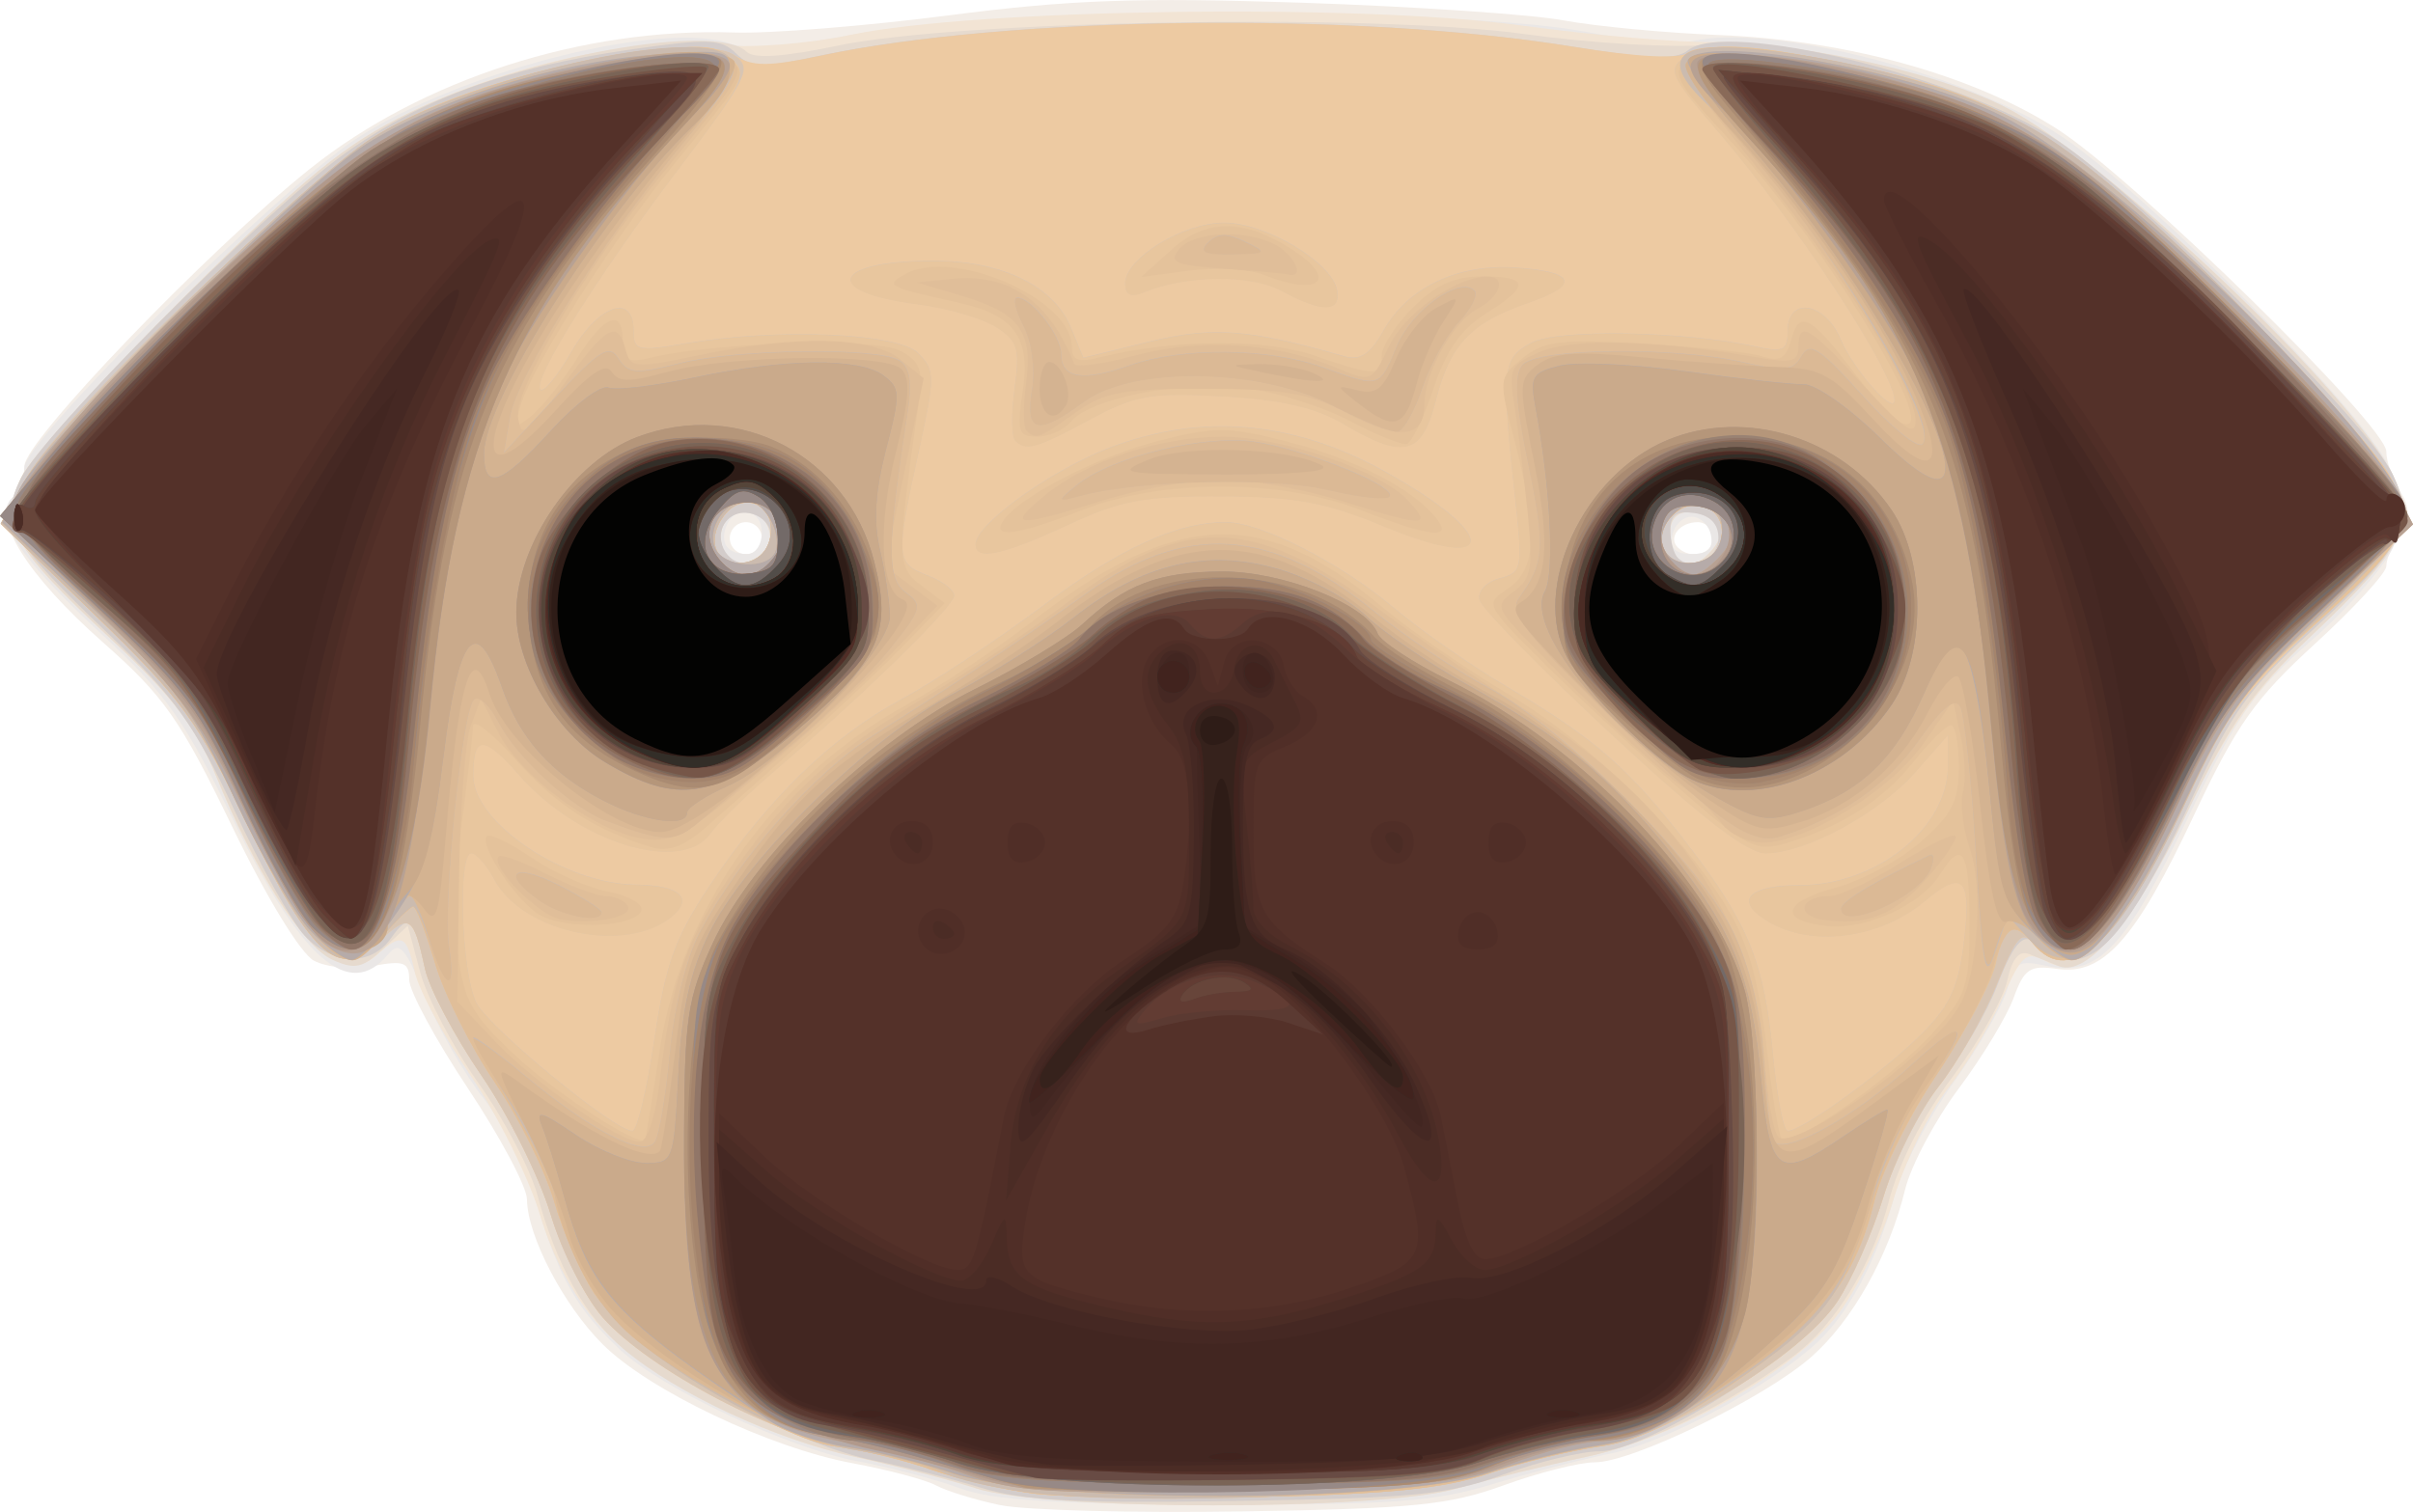 <svg width="59.739mm" height="37.439mm" version="1.1" viewBox="0 0 59.739 37.439" xmlns="http://www.w3.org/2000/svg">
 <g transform="translate(50.261 -16.094)">
  <g transform="translate(4.536 -65.012)" stroke-width=".265">
   <path d="m-30.036 118.38c-0.612-0.128-1.327-0.348-1.589-0.489-0.262-0.14-1.19-0.387-2.063-0.548-2.049-0.378-5.051-1.808-6.193-2.95-0.967-0.967-1.861-2.681-1.87-3.586-0.003-0.308-0.661-1.544-1.461-2.747s-1.455-2.414-1.455-2.693c0-0.432-0.131-0.482-0.898-0.338-0.506 0.095-1.143 0.037-1.46-0.132-0.328-0.175-1.173-1.562-2.029-3.329-1.284-2.651-1.681-3.218-3.187-4.548-1.874-1.655-2.764-3.07-2.253-3.581 0.166-0.166 0.302-0.523 0.302-0.793 0-0.614 4.522-5.322 7.065-7.357 2.777-2.221 6.767-3.504 10.509-3.378 0.885 0.03 3.275-0.162 5.313-0.425 2.988-0.387 4.676-0.447 8.731-0.313 2.765 0.092 5.682 0.288 6.482 0.437 0.8 0.148 2.527 0.311 3.837 0.363 3.183 0.124 6.33 1 8.407 2.341 1.911 1.233 8.129 7.332 8.129 7.974 0 0.239 0.148 0.671 0.328 0.96 0.261 0.418 0.261 0.633 0 1.051-0.181 0.289-0.328 0.662-0.328 0.829s-0.793 1.03-1.761 1.917c-1.498 1.373-1.947 2.01-3.007 4.264-1.44 3.063-2.24 3.96-3.384 3.792-0.67-0.098-0.814-3e-3 -1.073 0.713-0.164 0.455-0.777 1.468-1.362 2.251s-1.181 1.907-1.325 2.496c-0.402 1.645-1.304 3.254-2.331 4.155-1.156 1.015-4.423 2.604-5.353 2.604-0.382 0-1.397 0.256-2.256 0.569-1.348 0.49-2.236 0.579-6.458 0.646-2.692 0.043-5.395-0.027-6.007-0.156zm-5.899-23.946c0-0.218-0.179-0.397-0.397-0.397-0.218 0-0.397 0.179-0.397 0.397 0 0.218 0.179 0.397 0.397 0.397 0.218 0 0.397-0.179 0.397-0.397zm23.548 0c0-0.218-0.172-0.397-0.381-0.397-0.442 0-0.74 0.378-0.493 0.625 0.316 0.316 0.875 0.171 0.875-0.228z" fill="#f3ede7"/>
   <path d="m-31.041 117.96c-0.582-0.216-1.713-0.515-2.514-0.664-1.71-0.32-4.85-1.793-5.889-2.763-1.062-0.991-1.498-1.747-2.042-3.544-0.267-0.88-0.87-2.087-1.341-2.682-0.471-0.595-1.12-1.731-1.443-2.524-0.5-1.23-0.636-1.383-0.921-1.039-0.962 1.159-2.153 0.124-3.835-3.334-1.2-2.468-1.661-3.121-3.221-4.566-2.083-1.929-2.739-2.916-2.257-3.397 0.172-0.172 0.312-0.517 0.312-0.767 0-0.653 6.168-6.774 8.17-8.109 2.522-1.681 7.665-2.993 9.326-2.378 0.397 0.147 1.51 0.059 3.135-0.249 3.288-0.622 14.883-0.655 18.013-0.052 1.099 0.212 2.289 0.317 2.643 0.234 1.925-0.454 6.833 0.813 9.156 2.364 2.146 1.433 7.43 6.762 8.088 8.157 0.502 1.064 0.507 1.175 0.098 2.038-0.238 0.502-1.154 1.54-2.035 2.306-1.383 1.203-1.799 1.802-3.033 4.37-1.559 3.243-2.231 3.944-3.51 3.663-0.68-0.149-0.794-0.084-0.952 0.546-0.099 0.393-0.697 1.441-1.329 2.329s-1.293 2.149-1.468 2.803c-0.42 1.569-1.122 2.906-1.911 3.642-1.158 1.08-3.748 2.479-5.098 2.753-0.728 0.148-2.071 0.496-2.984 0.774-1.401 0.427-2.473 0.504-6.879 0.494-3.937-9e-3 -5.48-0.108-6.278-0.404zm-4.895-23.662c0-0.602-0.664-0.721-0.879-0.158-0.166 0.433 0.029 0.687 0.527 0.687 0.194 0 0.353-0.238 0.353-0.529zm23.498 0.066c-0.049-0.255-0.265-0.463-0.479-0.463-0.214 0-0.43 0.208-0.479 0.463-0.063 0.325 0.08 0.463 0.479 0.463 0.399 0 0.541-0.138 0.479-0.463z" fill="#eae7e6"/>
   <path d="m-30.644 117.96c-0.655-0.211-1.994-0.559-2.975-0.772-2.367-0.515-5.163-1.953-6.348-3.264-0.615-0.681-1.139-1.66-1.462-2.734-0.277-0.92-1.047-2.468-1.713-3.439s-1.29-2.132-1.389-2.58c-0.204-0.927-0.314-0.975-0.942-0.407-0.992 0.898-2.469-0.756-3.987-4.464-0.487-1.19-1.078-1.958-2.578-3.353-2.482-2.308-2.792-2.868-2.23-4.028 0.23-0.475 2.047-2.485 4.037-4.465 3.021-3.007 3.942-3.759 5.583-4.563 2.369-1.161 5.623-1.878 7.598-1.674 0.828 0.085 2.208-0.018 3.317-0.249 3.106-0.648 12.564-0.781 16.583-0.233 1.819 0.248 3.985 0.433 4.814 0.411 1.78-0.047 5.572 0.802 7.16 1.603 2.491 1.257 8.674 7.133 9.634 9.157 0.559 1.178 0.254 1.771-2.025 3.94-1.369 1.303-2.01 2.21-3.175 4.496-1.596 3.132-2.481 4.061-3.398 3.571-0.496-0.266-0.6-0.177-1.086 0.92-0.295 0.668-0.909 1.684-1.364 2.258-0.455 0.574-1.058 1.812-1.339 2.75-0.281 0.938-0.894 2.202-1.361 2.808-1.095 1.421-4.001 3.066-6.257 3.54-0.955 0.201-2.387 0.551-3.183 0.778-1.96 0.56-10.173 0.556-11.915-6e-3zm-5.319-23.106c0.45-0.285 0.195-1.081-0.345-1.081-0.497 0-0.774 0.445-0.585 0.939 0.169 0.439 0.404 0.475 0.93 0.142zm23.566-0.143c0.4-0.482 0.14-0.938-0.535-0.938-0.322 0-0.514 0.181-0.514 0.485 0 0.866 0.519 1.091 1.049 0.453z" fill="#f2e4d4"/>
   <path d="m-30.644 117.96c-0.655-0.211-1.995-0.559-2.977-0.773-1.976-0.43-4.428-1.57-5.726-2.662-0.957-0.805-1.678-2.087-2.141-3.808-0.174-0.647-0.83-1.896-1.456-2.777-0.627-0.88-1.279-2.12-1.449-2.754l-0.309-1.154-0.606 0.57c-0.513 0.482-0.707 0.524-1.263 0.27-0.73-0.333-1.925-2.226-2.886-4.574-0.487-1.19-1.078-1.958-2.578-3.353-2.482-2.308-2.792-2.868-2.23-4.028 0.23-0.475 2.047-2.485 4.037-4.465 3.024-3.009 3.941-3.759 5.583-4.562 2.854-1.397 7.589-2.247 8.338-1.497 0.173 0.173 0.933 0.12 2.236-0.154 3.009-0.635 13.315-0.807 17.055-0.285 1.601 0.223 3.625 0.342 4.498 0.264 1.823-0.164 5.509 0.604 7.344 1.53 2.491 1.257 8.674 7.133 9.634 9.157 0.561 1.183 0.253 1.778-2.064 3.973-1.446 1.371-1.979 2.131-3.034 4.332-1.272 2.652-2.485 4.108-3.186 3.823-0.198-0.081-0.527-0.214-0.732-0.297-0.254-0.103-0.428 0.107-0.551 0.664-0.098 0.448-0.71 1.521-1.358 2.384-0.747 0.993-1.325 2.129-1.577 3.096-0.398 1.528-1.336 3.05-2.34 3.797-1.676 1.246-3.6 2.184-5.146 2.509-0.964 0.203-2.404 0.554-3.199 0.782-1.96 0.56-10.173 0.556-11.915-6e-3zm-5.319-23.106c0.45-0.285 0.195-1.081-0.345-1.081-0.497 0-0.774 0.445-0.585 0.939 0.169 0.439 0.404 0.475 0.93 0.142zm23.566-0.143c0.4-0.482 0.14-0.938-0.535-0.938-0.322 0-0.514 0.181-0.514 0.485 0 0.866 0.519 1.091 1.049 0.453z" fill="#e6dace"/>
   <path d="m-30.511 117.95c-0.728-0.225-1.918-0.528-2.646-0.674-1.881-0.376-5.577-2.302-6.62-3.45-0.543-0.598-1.078-1.617-1.387-2.646-0.277-0.92-1.047-2.468-1.713-3.439s-1.295-2.162-1.399-2.646c-0.272-1.266-0.399-1.384-0.831-0.768-0.505 0.72-1.445 0.697-2.151-0.053-0.311-0.331-1.094-1.73-1.739-3.109-0.99-2.114-1.477-2.797-3.114-4.359-2.472-2.36-2.705-2.775-2.166-3.855 0.564-1.131 5.937-6.535 7.948-7.994 1.918-1.392 4.06-2.179 7.139-2.624 1.925-0.278 2.253-0.266 2.615 0.095 0.364 0.364 0.611 0.371 2.047 0.064 4.654-0.997 13.299-1.104 18.665-0.231 1.889 0.307 2.567 0.33 2.849 0.096 0.94-0.78 6.79 0.651 9.181 2.247 2.027 1.353 7.668 6.979 8.271 8.248 0.583 1.23 0.297 1.777-2.056 3.926-1.483 1.354-1.946 2.001-2.863 3.995-1.367 2.974-2.204 4.104-3.041 4.104-0.348 0-0.706-0.119-0.796-0.265-0.312-0.504-0.592-0.259-1.037 0.907-0.246 0.645-0.872 1.728-1.391 2.408-0.519 0.68-1.16 1.952-1.425 2.827-0.265 0.875-0.777 2.038-1.139 2.584-0.837 1.264-4.712 3.709-5.879 3.709-0.451 0-1.523 0.259-2.382 0.574-1.36 0.5-2.214 0.585-6.59 0.656-3.966 0.064-5.306-5e-3 -6.35-0.328zm-5.209-23.462c0.105-0.547-0.658-0.915-1.062-0.512-0.403 0.403-0.035 1.167 0.512 1.062 0.253-0.049 0.501-0.296 0.55-0.55zm23.465-0.066c0-0.344-0.206-0.555-0.595-0.61-0.438-0.062-0.595 0.048-0.595 0.419 0 0.277 0.083 0.587 0.186 0.689 0.351 0.351 1.005 0.027 1.005-0.498z" fill="#d3ccca"/>
   <path d="m-29.386 118.06c-0.836-0.109-1.766-0.33-2.065-0.49-0.299-0.16-1.267-0.408-2.15-0.55-1.931-0.311-5.136-1.991-6.276-3.289-0.435-0.496-1.016-1.649-1.291-2.563s-1.044-2.456-1.709-3.427-1.295-2.162-1.399-2.646c-0.28-1.303-0.386-1.374-1.078-0.724-1.069 1.005-1.726 0.439-3.317-2.858-1.236-2.56-1.621-3.091-3.743-5.147l-2.365-2.293 0.611-1.087c0.77-1.37 6.841-7.355 8.587-8.464 2.355-1.497 7.866-2.748 8.982-2.039 0.431 0.274 0.832 0.274 2.12 0.001 4.649-0.987 13.277-1.091 18.599-0.226 1.637 0.266 2.618 0.315 2.933 0.146 0.597-0.319 3.498 0.061 5.856 0.767 2.364 0.708 3.863 1.758 7.348 5.148 2.906 2.826 4.554 4.874 4.554 5.657 0 0.212-1.005 1.352-2.233 2.534-1.938 1.866-2.376 2.463-3.32 4.53-1.537 3.363-2.801 4.532-3.713 3.434-0.286-0.344-0.421-0.191-0.921 1.039-0.323 0.794-0.972 1.929-1.443 2.524-0.471 0.595-1.076 1.808-1.345 2.695-0.269 0.888-0.786 2.063-1.149 2.612-0.883 1.334-4.188 3.34-5.895 3.577-0.704 0.098-1.935 0.398-2.735 0.667-1.625 0.546-8.656 0.836-11.443 0.471zm-6.332-23.701c0.112-0.786-0.696-1.118-1.163-0.479-0.458 0.626-0.176 1.255 0.517 1.156 0.35-0.05 0.594-0.305 0.646-0.677zm23.543 0.035c0.102-0.714-0.692-1.056-1.222-0.527-0.539 0.539-0.196 1.278 0.545 1.173 0.371-0.053 0.627-0.297 0.677-0.646z" fill="#edcaa2"/>
   <path d="m-29.386 118.06c-0.836-0.109-1.766-0.33-2.065-0.49-0.299-0.16-1.267-0.408-2.15-0.55-1.931-0.311-5.136-1.991-6.276-3.289-0.435-0.496-1.016-1.649-1.291-2.563s-1.044-2.456-1.709-3.427-1.295-2.162-1.399-2.646c-0.28-1.303-0.386-1.374-1.078-0.724-1.069 1.005-1.726 0.439-3.317-2.858-1.236-2.56-1.621-3.091-3.743-5.147l-2.365-2.293 0.623-1.109c1.02-1.816 7.545-7.976 9.463-8.934 2.48-1.239 7.258-2.156 8.084-1.551 0.44 0.322 0.341 0.525-1.344 2.749-2.069 2.732-3.683 5.305-3.465 5.524 0.081 0.081 0.425-0.338 0.764-0.931 0.665-1.164 1.542-1.47 1.542-0.538 0 0.504 0.095 0.529 1.257 0.331 2.285-0.39 5.286-0.268 5.789 0.235 0.422 0.422 0.422 0.574 9e-3 2.455-0.572 2.605-0.562 2.751 0.221 3.048 0.364 0.138 0.661 0.363 0.661 0.499 0 0.266-2.227 2.447-4.366 4.273-0.728 0.622-1.478 1.35-1.669 1.619-0.714 1.01-3.256 0.237-4.725-1.435-0.889-1.013-1.147-1.012-1.147 4.7e-4 0 1.167 2.252 2.683 4.019 2.705 1.095 0.013 1.452 0.328 0.896 0.789-1.13 0.938-3.685 0.402-4.393-0.921-0.191-0.357-0.447-0.649-0.567-0.649-0.346 0-0.249 2.97 0.122 3.704 0.315 0.624 3.42 3.175 3.865 3.175 0.114 0 0.358-1.018 0.543-2.263 0.281-1.89 0.51-2.523 1.389-3.84 1.419-2.125 3.003-3.662 4.73-4.589 0.789-0.423 2.357-1.46 3.484-2.303 1.931-1.444 3.349-2.09 4.564-2.079 0.864 0.007 2.824 1.01 4.138 2.116 0.675 0.569 1.948 1.456 2.827 1.971 2.125 1.246 3.003 2.011 4.431 3.867 1.528 1.986 1.919 2.947 2.133 5.251 0.096 1.028 0.259 1.869 0.363 1.869 0.338 0 2.222-1.349 3.209-2.298 0.761-0.732 0.997-1.196 1.135-2.232 0.228-1.721 0.023-1.98-0.933-1.176-1.223 1.029-3.091 1.188-4.137 0.352-0.534-0.427-0.111-0.731 1.018-0.731 1.911 0 3.675-1.419 3.675-2.955v-0.767l-0.805 0.917c-0.896 1.021-2.724 2.012-3.71 2.011-0.454-8e-5 -1.582-0.871-3.819-2.949-1.746-1.622-3.215-3.118-3.264-3.326-0.05-0.212 0.168-0.444 0.496-0.53 0.555-0.145 0.575-0.244 0.396-1.899-0.359-3.311-0.336-3.543 0.388-3.934 0.651-0.351 3.82-0.293 5.622 0.104 0.615 0.135 0.728 0.074 0.728-0.4 0-0.865 0.931-0.713 1.315 0.215 0.306 0.738 1.331 1.895 1.331 1.502 0-0.681-2.44-4.404-4.33-6.607-1.25-1.456-1.302-1.574-0.845-1.908 0.537-0.393 1.799-0.306 4.621 0.319 2.281 0.505 3.704 1.167 5.517 2.567 2 1.544 6.755 6.455 7.333 7.572 0.599 1.158 0.332 1.648-2.054 3.768-1.598 1.421-1.989 1.961-3.011 4.165-1.635 3.525-2.875 4.695-3.796 3.584-0.286-0.344-0.421-0.191-0.921 1.039-0.323 0.794-0.972 1.929-1.443 2.524-0.471 0.595-1.076 1.808-1.345 2.695-0.269 0.888-0.786 2.063-1.149 2.612-0.883 1.334-4.188 3.34-5.895 3.577-0.704 0.098-1.935 0.398-2.735 0.667-1.625 0.546-8.656 0.836-11.443 0.471zm-6.332-23.701c0.112-0.786-0.696-1.118-1.163-0.479-0.458 0.626-0.176 1.255 0.517 1.156 0.35-0.05 0.594-0.305 0.646-0.677zm23.543 0.035c0.102-0.714-0.692-1.056-1.222-0.527-0.539 0.539-0.196 1.278 0.545 1.173 0.371-0.053 0.627-0.297 0.677-0.646zm-18.469 0.192c0-0.502 1.878-1.851 3.352-2.408 2.234-0.843 4.498-0.652 6.723 0.57 2.878 1.579 2.919 2.581 0.057 1.398-1.474-0.61-2.201-0.745-4.046-0.755-1.908-0.01-2.485 0.098-3.802 0.71-1.611 0.749-2.283 0.891-2.283 0.485zm0.98-2.575c-0.092-0.092-0.097-0.675-0.012-1.296 0.136-0.989 0.077-1.178-0.473-1.522-0.345-0.216-1.218-0.467-1.94-0.559-2.456-0.312-2.071-1.105 0.518-1.069 1.631 0.022 2.868 0.641 3.282 1.641l0.314 0.758 1.615-0.395c1.58-0.386 2.479-0.32 4.843 0.358 0.395 0.113 0.641-0.047 0.969-0.632 0.602-1.074 1.836-1.661 3.282-1.563 1.487 0.101 1.597 0.426 0.295 0.873-1.406 0.483-1.931 1.037-2.274 2.398-0.346 1.373-0.785 1.488-2.29 0.599-0.699-0.412-1.544-0.606-2.992-0.685-1.786-0.097-2.163-0.031-3.288 0.575-1.338 0.721-1.58 0.788-1.85 0.518zm6.586-3.71c-0.757-0.41-2.348-0.391-3.399 0.039-0.323 0.132-0.463 0.066-0.463-0.217 0-0.625 1.43-1.502 2.449-1.502 1.03 0 2.661 0.971 2.794 1.663 0.108 0.558-0.37 0.564-1.381 0.016z" fill="#d8c5b3"/>
   <path d="m-29.228 118.09c-0.749-0.097-1.88-0.362-2.514-0.589s-1.691-0.483-2.351-0.569c-1.48-0.192-5.136-2.509-5.994-3.799-0.322-0.484-0.768-1.506-0.99-2.272-0.223-0.766-0.886-2.096-1.474-2.957-0.588-0.861-1.254-2.19-1.479-2.954-0.225-0.764-0.466-1.389-0.536-1.389-0.069 0-0.404 0.323-0.744 0.718-1.031 1.199-1.729 0.625-3.357-2.759-1.234-2.564-1.614-3.087-3.742-5.15l-2.368-2.296 0.609-1.084c0.769-1.369 6.841-7.353 8.586-8.462 1.527-0.97 3.986-1.761 6.595-2.121 1.542-0.213 1.918-0.187 2.296 0.155 0.421 0.381 0.329 0.571-1.315 2.742-2.023 2.671-3.629 5.238-3.412 5.455 0.081 0.081 0.425-0.338 0.764-0.931 0.665-1.164 1.542-1.47 1.542-0.538 0 0.504 0.095 0.529 1.257 0.331 2.285-0.39 5.286-0.268 5.789 0.235 0.422 0.422 0.422 0.574 9e-3 2.455-0.572 2.605-0.562 2.751 0.221 3.048 0.364 0.138 0.661 0.363 0.661 0.499 0 0.266-2.227 2.447-4.366 4.273-0.728 0.622-1.478 1.35-1.669 1.619-0.714 1.01-3.256 0.237-4.725-1.435-0.889-1.013-1.147-1.012-1.147 4.7e-4 0 1.167 2.252 2.683 4.019 2.705 1.095 0.013 1.452 0.328 0.896 0.789-1.13 0.938-3.685 0.402-4.393-0.921-0.191-0.357-0.447-0.649-0.567-0.649-0.346 0-0.249 2.97 0.122 3.704 0.315 0.624 3.42 3.175 3.865 3.175 0.114 0 0.358-1.018 0.543-2.263 0.281-1.89 0.51-2.523 1.389-3.84 1.419-2.125 3.003-3.662 4.73-4.589 0.789-0.423 2.357-1.46 3.484-2.303 1.931-1.444 3.349-2.09 4.564-2.079 0.864 0.007 2.824 1.01 4.138 2.116 0.675 0.569 1.948 1.456 2.827 1.971 2.125 1.246 3.003 2.011 4.431 3.867 1.528 1.986 1.919 2.947 2.133 5.251 0.096 1.028 0.259 1.869 0.363 1.869 0.338 0 2.222-1.349 3.209-2.298 0.761-0.732 0.997-1.196 1.135-2.232 0.228-1.721 0.023-1.98-0.933-1.176-1.223 1.029-3.091 1.188-4.137 0.352-0.534-0.427-0.111-0.731 1.018-0.731 1.911 0 3.675-1.419 3.675-2.955v-0.767l-0.805 0.917c-0.896 1.021-2.724 2.012-3.71 2.011-0.454-8e-5 -1.582-0.871-3.819-2.949-1.746-1.622-3.215-3.118-3.264-3.326-0.05-0.212 0.168-0.444 0.496-0.53 0.555-0.145 0.575-0.244 0.396-1.899-0.359-3.311-0.336-3.543 0.388-3.934 0.651-0.351 3.82-0.293 5.622 0.104 0.615 0.135 0.728 0.074 0.728-0.4 0-0.865 0.931-0.713 1.315 0.215 0.306 0.738 1.331 1.895 1.331 1.502 0-0.681-2.44-4.404-4.33-6.607-1.25-1.456-1.302-1.574-0.845-1.908 0.537-0.393 1.799-0.306 4.621 0.319 2.281 0.505 3.704 1.167 5.517 2.567 2 1.544 6.755 6.455 7.333 7.572 0.596 1.152 0.356 1.593-2.036 3.734-1.608 1.44-2.004 1.988-3.027 4.194-1.634 3.522-2.877 4.7-3.793 3.596-0.498-0.6-0.733-0.484-0.935 0.463-0.101 0.473-0.745 1.693-1.432 2.712-0.687 1.019-1.395 2.447-1.573 3.175-0.481 1.961-1.335 3.059-3.552 4.563-1.428 0.969-2.353 1.401-3.269 1.529-0.703 0.098-1.932 0.397-2.732 0.667-1.111 0.374-2.456 0.51-5.689 0.579-2.328 0.049-4.846 0.011-5.595-0.086zm-6.491-23.723c0.112-0.786-0.696-1.118-1.163-0.479-0.458 0.626-0.176 1.255 0.517 1.156 0.35-0.05 0.594-0.305 0.646-0.677zm23.543 0.035c0.102-0.714-0.692-1.056-1.222-0.527-0.539 0.539-0.196 1.278 0.545 1.173 0.371-0.053 0.627-0.297 0.677-0.646zm-18.469 0.192c0-0.502 1.878-1.851 3.352-2.408 2.234-0.843 4.498-0.652 6.723 0.57 2.878 1.579 2.919 2.581 0.057 1.398-1.474-0.61-2.201-0.745-4.046-0.755-1.908-0.01-2.485 0.098-3.802 0.71-1.611 0.749-2.283 0.891-2.283 0.485zm0.98-2.575c-0.092-0.092-0.097-0.675-0.012-1.296 0.136-0.989 0.077-1.178-0.473-1.522-0.345-0.216-1.218-0.467-1.94-0.559-2.456-0.312-2.071-1.105 0.518-1.069 1.631 0.022 2.868 0.641 3.282 1.641l0.314 0.758 1.615-0.395c1.58-0.386 2.479-0.32 4.843 0.358 0.395 0.113 0.641-0.047 0.969-0.632 0.602-1.074 1.836-1.661 3.282-1.563 1.487 0.101 1.597 0.426 0.295 0.873-1.406 0.483-1.931 1.037-2.274 2.398-0.346 1.373-0.785 1.488-2.29 0.599-0.699-0.412-1.544-0.606-2.992-0.685-1.786-0.097-2.163-0.031-3.288 0.575-1.338 0.721-1.58 0.788-1.85 0.518zm6.586-3.71c-0.757-0.41-2.348-0.391-3.399 0.039-0.323 0.132-0.463 0.066-0.463-0.217 0-0.625 1.43-1.502 2.449-1.502 1.03 0 2.661 0.971 2.794 1.663 0.108 0.558-0.37 0.564-1.381 0.016z" fill="#e8c69e"/>
   <path d="m-29.228 118.09c-0.749-0.097-1.88-0.362-2.514-0.589s-1.691-0.483-2.351-0.569c-1.48-0.192-5.136-2.509-5.994-3.799-0.322-0.484-0.768-1.506-0.99-2.272-0.223-0.766-0.886-2.096-1.474-2.957-0.588-0.861-1.254-2.19-1.479-2.954-0.225-0.764-0.466-1.389-0.536-1.389-0.069 0-0.404 0.323-0.744 0.718-1.031 1.199-1.729 0.625-3.357-2.759-1.234-2.564-1.614-3.087-3.742-5.15l-2.368-2.296 0.609-1.084c0.769-1.369 6.841-7.353 8.586-8.462 1.528-0.971 3.985-1.761 6.603-2.123 1.528-0.211 1.921-0.187 2.244 0.136 0.44 0.439 0.491 0.342-1.396 2.66-1.47 1.806-3.481 4.965-3.769 5.922-0.183 0.609-0.162 0.63 0.273 0.268 0.259-0.215 0.754-0.839 1.1-1.387 0.701-1.111 1.151-1.282 1.151-0.436 0 0.476 0.109 0.534 0.728 0.388 1.617-0.382 5.53-0.487 6.132-0.165 0.523 0.28 0.58 0.464 0.444 1.423-0.53 3.729-0.526 3.933 0.083 4.392l0.579 0.437-1.006 1.038c-0.894 0.922-2.709 2.591-4.926 4.53-0.526 0.46-0.915 0.6-1.323 0.478-1.397-0.421-2.383-1.057-3.363-2.17-0.578-0.657-1.055-1.029-1.06-0.826-0.004 0.202-0.127 1.261-0.273 2.352-0.146 1.091-0.188 2.58-0.095 3.307 0.145 1.131 0.348 1.49 1.397 2.475 1.03 0.967 3.149 2.337 3.238 2.094 0.014-0.039 0.179-1.054 0.365-2.255 0.543-3.501 2.829-6.692 6.091-8.501 0.873-0.484 2.266-1.407 3.095-2.05 3.589-2.785 5.725-2.878 8.688-0.38 0.661 0.557 2.073 1.533 3.139 2.169 2.063 1.231 4.344 3.477 5.453 5.369 0.474 0.808 0.751 1.806 0.925 3.336 0.137 1.2 0.307 2.24 0.379 2.312 0.23 0.23 2.739-1.532 3.708-2.604 0.874-0.967 0.94-1.162 0.94-2.76 0-1.789-0.177-2.08-0.727-1.198-0.469 0.751-1.821 1.375-2.775 1.281-1.238-0.123-1.151-0.592 0.177-0.947 0.649-0.173 1.603-0.687 2.12-1.141 0.776-0.681 0.941-1.007 0.941-1.857 0-0.567-0.089-1.031-0.198-1.031-0.109 5e-6 -0.53 0.416-0.936 0.924-0.758 0.95-1.817 1.618-3.188 2.012-0.713 0.204-0.948 0.079-2.661-1.419-1.034-0.904-2.527-2.29-3.318-3.08-1.427-1.425-1.434-1.44-0.86-1.821 0.703-0.467 0.747-1.417 0.168-3.637-0.406-1.559-0.404-1.582 0.197-2.069 0.524-0.425 0.935-0.474 2.99-0.357 1.31 0.074 2.634 0.216 2.942 0.315 0.433 0.139 0.593 0.049 0.71-0.399 0.2-0.763 0.479-0.623 1.545 0.78 0.489 0.643 1.045 1.221 1.236 1.284 0.988 0.326-2.01-4.549-4.356-7.084-1.293-1.397-1.386-1.577-1.01-1.953 0.461-0.461 1.613-0.394 4.598 0.266 2.281 0.505 3.704 1.167 5.517 2.567 2 1.544 6.755 6.455 7.333 7.572 0.596 1.152 0.356 1.593-2.036 3.734-1.608 1.44-2.004 1.988-3.027 4.194-1.634 3.522-2.877 4.7-3.793 3.596-0.498-0.6-0.733-0.484-0.935 0.463-0.101 0.473-0.745 1.693-1.432 2.712-0.687 1.019-1.395 2.447-1.573 3.175-0.481 1.961-1.335 3.059-3.552 4.563-1.428 0.969-2.353 1.401-3.269 1.529-0.703 0.098-1.932 0.397-2.732 0.667-1.111 0.374-2.456 0.51-5.689 0.579-2.328 0.049-4.846 0.011-5.595-0.086zm-6.491-23.723c0.112-0.786-0.696-1.118-1.163-0.479-0.458 0.626-0.176 1.255 0.517 1.156 0.35-0.05 0.594-0.305 0.646-0.677zm23.543 0.035c0.102-0.714-0.692-1.056-1.222-0.527-0.539 0.539-0.196 1.278 0.545 1.173 0.371-0.053 0.627-0.297 0.677-0.646zm-29.205 9.393c-0.57-0.284-1.582-1.761-1.359-1.984 0.07-0.07 0.57 0.173 1.111 0.54 0.541 0.367 1.394 0.744 1.895 0.838 0.502 0.094 0.867 0.305 0.813 0.47-0.129 0.393-1.76 0.483-2.46 0.135zm11.405-9.769c0.363-0.588 2.326-1.609 3.836-1.996 1.428-0.366 1.74-0.365 3.214 0.013 1.649 0.422 3.063 1.142 3.662 1.865 0.472 0.569-0.081 0.517-1.855-0.173-1.987-0.773-4.892-0.773-6.879 0-1.595 0.621-2.24 0.716-1.978 0.291zm8.592-2.498c-0.655-0.347-1.811-0.712-2.568-0.81-1.54-0.201-3.841 0.239-4.33 0.828-0.171 0.205-0.547 0.374-0.837 0.374-0.471 0-0.509-0.121-0.356-1.142 0.196-1.305-0.209-1.866-1.566-2.17-1.815-0.406-1.856-0.428-1.342-0.715 1.183-0.662 4.12 0.618 4.12 1.796 0 0.348 0.153 0.402 0.728 0.26 1.793-0.445 4.024-0.464 5.258-0.043 1.551 0.529 1.687 0.529 1.687 0.009 0-0.229 0.348-0.765 0.773-1.191 0.567-0.567 1.027-0.773 1.72-0.773 1.162 0 1.182 0.237 0.076 0.928-0.602 0.376-0.977 0.913-1.285 1.843-0.24 0.722-0.537 1.34-0.661 1.375s-0.762-0.221-1.416-0.568zm-2.117-3.612c-0.364-0.146-1.197-0.195-1.852-0.108l-1.191 0.158 0.771-0.694c0.842-0.758 1.801-0.75 2.986 0.026 1.136 0.744 0.649 1.165-0.714 0.617z" fill="#e4c29b"/>
   <path d="m-29.228 118.09c-0.749-0.097-1.88-0.362-2.514-0.589s-1.691-0.483-2.351-0.569c-1.48-0.192-5.136-2.509-5.994-3.799-0.322-0.484-0.768-1.506-0.99-2.272-0.223-0.766-0.886-2.096-1.474-2.957-0.588-0.861-1.254-2.19-1.479-2.954-0.225-0.764-0.466-1.389-0.536-1.389-0.069 0-0.404 0.323-0.744 0.718-1.031 1.199-1.729 0.625-3.357-2.759-1.234-2.564-1.614-3.087-3.742-5.15l-2.368-2.296 0.609-1.084c0.769-1.369 6.841-7.353 8.586-8.462 2.351-1.494 8.041-2.792 8.823-2.012 0.405 0.404 0.456 0.316-1.738 3.015-1.796 2.211-3.575 5.237-3.475 5.913 0.079 0.537 0.207 0.446 1.103-0.782 1.096-1.502 1.361-1.655 1.56-0.898 0.121 0.462 0.231 0.47 1.817 0.138 2.411-0.505 4.282-0.466 4.985 0.103l0.578 0.468-0.958 4.656 1.296 0.978-1.18 1.232c-0.649 0.678-2.112 2.009-3.252 2.959-1.871 1.559-2.157 1.71-2.945 1.562-1.171-0.22-2.93-1.529-3.478-2.588l-0.444-0.859-0.249 0.656c-0.137 0.361-0.269 2.047-0.293 3.747l-0.044 3.091 0.926 0.978c0.993 1.049 3.077 2.497 3.593 2.497 0.186 0 0.389-0.624 0.495-1.521 0.299-2.517 0.671-3.56 1.875-5.25 1.405-1.973 2.472-2.929 4.807-4.306 0.989-0.583 2.504-1.595 3.367-2.247 2.96-2.237 4.621-2.201 7.798 0.167 1.02 0.76 2.741 1.935 3.823 2.61 3.369 2.1 5.464 5.192 5.672 8.37 0.069 1.058 0.232 1.99 0.363 2.071 0.334 0.207 2.266-1 3.572-2.232 0.952-0.897 1.126-1.238 1.284-2.504 0.114-0.911 0.065-1.822-0.128-2.409-0.171-0.519-0.249-1.154-0.172-1.411 0.077-0.257 0.054-0.871-0.052-1.364l-0.191-0.896-0.734 1.059c-0.802 1.157-2.902 2.454-3.974 2.454-0.372 0-0.832-0.214-1.022-0.476-0.19-0.262-0.617-0.663-0.949-0.89-0.613-0.421-2.092-1.81-3.763-3.534-0.886-0.914-0.904-0.972-0.426-1.325 0.435-0.321 0.477-0.587 0.326-2.033-0.096-0.915-0.242-2.091-0.326-2.614-0.139-0.874-0.085-0.978 0.679-1.294 0.811-0.336 2.927-0.275 5.369 0.155 0.812 0.143 0.992 0.096 0.992-0.257 0-0.684 0.27-0.524 1.621 0.958 0.967 1.061 1.269 1.268 1.278 0.875 0.018-0.757-1.799-3.661-3.935-6.292-1.031-1.269-1.874-2.417-1.874-2.551 0-0.451 0.739-0.533 2.558-0.282 2.626 0.362 5.067 1.159 6.574 2.145 2.873 1.881 8.86 8.246 8.86 9.421 0 0.21-0.966 1.29-2.147 2.402-1.879 1.768-2.294 2.335-3.322 4.535-1.637 3.503-2.878 4.672-3.791 3.572-0.501-0.603-0.682-0.49-1.019 0.634-0.17 0.567-0.824 1.788-1.454 2.712-0.63 0.924-1.29 2.276-1.468 3.004-0.479 1.961-1.334 3.059-3.552 4.563-1.428 0.969-2.353 1.401-3.269 1.529-0.703 0.098-1.932 0.397-2.732 0.667-1.111 0.374-2.456 0.51-5.689 0.579-2.328 0.049-4.846 0.011-5.595-0.086zm-6.491-23.723c0.112-0.786-0.696-1.118-1.163-0.479-0.458 0.626-0.176 1.255 0.517 1.156 0.35-0.05 0.594-0.305 0.646-0.677zm23.543 0.035c0.102-0.714-0.692-1.056-1.222-0.527-0.539 0.539-0.196 1.278 0.545 1.173 0.371-0.053 0.627-0.297 0.677-0.646zm-28.716 9.479c-0.557-0.084-1.794-1.33-1.556-1.567 0.061-0.061 0.593 0.136 1.184 0.437 0.59 0.301 1.25 0.548 1.465 0.548s0.457 0.105 0.537 0.234c0.169 0.274-0.779 0.476-1.63 0.348zm31.212-1e-3c-0.679-0.102-0.541-0.581 0.166-0.581 0.254 0 1.035-0.363 1.735-0.807 0.7-0.444 1.326-0.754 1.391-0.689 0.065 0.065-0.247 0.533-0.692 1.041-0.817 0.93-1.499 1.202-2.599 1.037zm-19.245-10.51c1.051-0.859 2.841-1.448 4.403-1.448 1.483 0 3.921 0.845 4.598 1.593 0.588 0.649 0.415 0.648-1.682-9e-3 -0.922-0.289-2.251-0.526-2.953-0.526s-2.03 0.237-2.953 0.526c-2.16 0.677-2.381 0.656-1.413-0.136zm-0.458-1.597c-0.082-0.082-0.086-0.617-0.01-1.188 0.171-1.278-0.166-1.729-1.614-2.158l-1.094-0.324 0.856-0.091c1.42-0.152 2.431 0.548 3.043 2.105 0.039 0.098 0.725 0.003 1.526-0.212 1.593-0.428 3.473-0.313 4.948 0.303 0.886 0.37 0.893 0.368 1.323-0.535 0.392-0.821 1.662-1.719 2.434-1.719 0.476 0 0.33 0.489-0.236 0.792-0.62 0.332-1.326 1.597-1.326 2.378 0 0.83-0.615 0.903-1.893 0.226-0.952-0.504-1.561-0.61-3.531-0.614-2.05-0.004-2.497 0.078-3.216 0.591-0.9 0.642-0.984 0.673-1.211 0.446zm4.869-4.016c-1.193-0.083-1.361-0.156-1.092-0.48 0.369-0.445 1.649-0.503 2.387-0.108 0.486 0.26 0.733 0.839 0.313 0.736-0.109-0.027-0.833-0.093-1.608-0.147z" fill="#e0be99"/>
   <path d="m-29.386 118.06c-0.836-0.109-1.766-0.33-2.065-0.49-0.299-0.16-1.28-0.41-2.18-0.555-1.661-0.268-4.253-1.641-5.778-3.062-0.697-0.649-1.391-2.014-1.655-3.256-0.077-0.364-0.562-1.361-1.077-2.215-0.515-0.854-0.937-1.61-0.937-1.678 0-0.069 0.566 0.346 1.257 0.921 1.683 1.401 2.985 2.064 3.24 1.65 0.107-0.172 0.273-1.166 0.37-2.208 0.1-1.081 0.409-2.342 0.719-2.937 0.966-1.855 2.832-3.979 4.321-4.919 2.153-1.36 3.689-2.384 5.29-3.528 2.448-1.749 4.564-1.609 7.119 0.47 0.75 0.611 2.019 1.457 2.819 1.881 1.839 0.975 5.228 4.359 6.052 6.043 0.395 0.808 0.673 1.936 0.748 3.042 0.066 0.967 0.168 1.91 0.227 2.096 0.152 0.485 1.986-0.496 3.45-1.847 1.346-1.241 1.514-1.03 0.373 0.468-0.435 0.572-1.044 1.873-1.353 2.891-0.735 2.422-1.165 2.982-3.519 4.579-1.407 0.955-2.333 1.386-3.246 1.513-0.703 0.098-1.932 0.397-2.732 0.667-1.625 0.546-8.656 0.836-11.443 0.471zm-14.751-13.58c-0.168-0.509-0.362-0.926-0.43-0.926-0.068 0-0.402 0.323-0.742 0.718-1.031 1.199-1.729 0.625-3.357-2.759-1.234-2.564-1.614-3.087-3.742-5.15l-2.368-2.296 0.609-1.084c0.769-1.369 6.841-7.353 8.586-8.462 2.34-1.487 8.041-2.792 8.817-2.018 0.306 0.305 0.145 0.621-1.039 2.04-2.012 2.413-4.198 5.856-4.369 6.883l-0.147 0.882 1.283-1.376c1.097-1.176 1.323-1.314 1.553-0.948 0.234 0.37 0.436 0.387 1.497 0.119 1.429-0.36 4.928-0.405 5.457-0.071 0.255 0.162 0.316 0.534 0.205 1.253-0.517 3.35-0.526 4.139-0.053 4.485 0.431 0.315 0.404 0.414-0.39 1.402-0.47 0.585-1.583 1.667-2.474 2.406-0.891 0.739-1.902 1.581-2.247 1.873-0.616 0.521-0.846 0.518-2.299-0.024-0.851-0.318-2.212-1.562-2.663-2.434-0.225-0.436-0.503-0.69-0.618-0.564-0.295 0.324-0.772 5.084-0.613 6.116 0.174 1.133-0.073 1.097-0.457-0.066zm8.419-10.121c0.112-0.786-0.696-1.118-1.163-0.479-0.458 0.626-0.176 1.255 0.517 1.156 0.35-0.05 0.594-0.305 0.646-0.677zm29.836 7.881c-0.106-1.815-0.28-3.453-0.385-3.642-0.132-0.237-0.449 0.022-1.025 0.839-0.771 1.094-1.979 1.929-3.448 2.384-0.736 0.227-1.636-0.435-4.63-3.407-1.75-1.737-2.062-2.17-1.812-2.514 0.624-0.86 0.649-1.24 0.224-3.298-0.318-1.537-0.358-2.207-0.149-2.459 0.351-0.423 3.768-0.462 5.497-0.063 0.993 0.229 1.21 0.204 1.415-0.161 0.202-0.361 0.446-0.203 1.511 0.98 0.698 0.776 1.365 1.318 1.482 1.204 0.52-0.505-3.248-6.468-5.29-8.372-1.366-1.274-0.779-1.69 1.87-1.325 2.626 0.362 5.067 1.159 6.574 2.145 2.873 1.881 8.86 8.246 8.86 9.421 0 0.21-0.966 1.29-2.147 2.402-1.879 1.768-2.294 2.335-3.322 4.535-1.724 3.689-2.829 4.649-3.941 3.42l-0.496-0.548-0.297 0.879c-0.263 0.779-0.319 0.504-0.49-2.42zm-6.292-7.846c0.102-0.714-0.692-1.056-1.222-0.527-0.539 0.539-0.196 1.278 0.545 1.173 0.371-0.053 0.627-0.297 0.677-0.646zm-29.258 9.013c-0.985-0.69-0.656-0.956 0.47-0.382 0.582 0.297 1.058 0.597 1.058 0.667 0 0.283-0.978 0.101-1.529-0.285zm32.22 0.196c0-0.176 0.785-0.651 2.183-1.321 0.109-0.052 0.125 0.098 0.034 0.334-0.265 0.691-2.217 1.56-2.217 0.987zm-18.918-10.492c0.874-0.708 3.197-1.263 4.441-1.062 1.304 0.211 3.517 1.121 3.287 1.351-0.087 0.087-0.772 0.012-1.522-0.168-1.321-0.317-4.628-0.244-6.074 0.134-0.646 0.169-0.649 0.163-0.132-0.255zm6.351-1.959c-1.832-0.944-4.974-0.994-6.185-0.099-1.142 0.844-1.454 0.771-1.28-0.299 0.084-0.519-0.006-1.185-0.214-1.587-0.198-0.381-0.266-0.693-0.152-0.693 0.349 0 1.084 0.941 1.084 1.388 0 0.609 0.52 0.699 1.687 0.292 1.318-0.459 3.448-0.438 4.795 0.047 1.419 0.511 1.394 0.519 1.835-0.536 0.372-0.89 1.551-1.73 1.916-1.365 0.097 0.097-0.076 0.445-0.384 0.773-0.308 0.328-0.715 1.062-0.905 1.632-0.19 0.57-0.464 1.057-0.61 1.083-0.146 0.026-0.86-0.26-1.587-0.635zm-3.105-4.046c0.228-0.228 0.466-0.233 0.913-0.018 0.567 0.273 0.548 0.292-0.309 0.309-0.696 0.014-0.839-0.056-0.604-0.291z" fill="#cbbbaf"/>
   <path d="m-31.173 117.61c-0.8-0.268-1.979-0.566-2.62-0.662-1.221-0.183-4.011-1.609-5.349-2.736-0.896-0.754-1.663-2.152-1.921-3.505-0.097-0.509-0.591-1.549-1.097-2.311-0.506-0.762-0.919-1.457-0.919-1.546 0-0.088 0.566 0.31 1.257 0.885 1.683 1.401 2.985 2.064 3.24 1.65 0.107-0.172 0.273-1.166 0.37-2.208 0.1-1.081 0.409-2.342 0.719-2.937 0.966-1.855 2.832-3.979 4.321-4.919 2.153-1.36 3.689-2.384 5.29-3.528 2.448-1.749 4.564-1.609 7.119 0.47 0.75 0.611 2.019 1.457 2.819 1.881 1.839 0.975 5.228 4.359 6.052 6.043 0.395 0.808 0.673 1.936 0.748 3.042 0.066 0.967 0.168 1.91 0.227 2.096 0.152 0.485 1.986-0.496 3.45-1.847 1.394-1.285 1.486-1.06 0.269 0.652-0.493 0.693-1.036 1.823-1.208 2.513-0.543 2.179-1.379 3.271-3.628 4.74-1.353 0.883-2.487 1.416-3.264 1.532-0.655 0.098-1.876 0.408-2.713 0.688-2.192 0.734-10.977 0.737-13.162 4e-3zm-12.996-13.253c-0.174-0.582-0.388-1.058-0.474-1.057-0.086 8e-4 -0.359 0.358-0.607 0.794-0.248 0.436-0.613 0.792-0.81 0.792-0.675 0-1.743-1.453-2.916-3.969-1.039-2.228-1.433-2.761-3.469-4.69l-2.296-2.176 0.442-0.855c0.577-1.116 6.745-7.282 8.417-8.415 0.714-0.484 2.202-1.169 3.307-1.522 2.305-0.736 5.67-1.097 5.953-0.638 0.101 0.163-0.436 1.038-1.2 1.954-1.996 2.394-4.181 5.838-4.351 6.861l-0.147 0.882 1.283-1.376c1.097-1.176 1.323-1.314 1.553-0.948 0.234 0.37 0.436 0.387 1.497 0.119 1.429-0.36 4.928-0.405 5.457-0.071 0.255 0.162 0.316 0.534 0.205 1.253-0.517 3.35-0.526 4.139-0.053 4.485 0.431 0.315 0.404 0.414-0.39 1.402-0.47 0.585-1.583 1.667-2.474 2.406-0.891 0.739-1.902 1.581-2.247 1.873-0.616 0.521-0.846 0.518-2.299-0.024-0.851-0.318-2.212-1.562-2.663-2.434-0.225-0.436-0.503-0.69-0.618-0.564-0.295 0.324-0.772 5.084-0.613 6.116 0.184 1.194-0.106 1.076-0.488-0.198zm8.572-9.591c0.166-0.462-0.286-1.257-0.713-1.257-0.526 0-0.982 0.665-0.793 1.157 0.194 0.505 1.333 0.581 1.506 0.1zm29.72 7.483c-0.11-1.815-0.286-3.453-0.392-3.642-0.132-0.237-0.449 0.022-1.025 0.839-0.771 1.094-1.979 1.929-3.448 2.384-0.736 0.227-1.636-0.435-4.63-3.407-1.75-1.737-2.062-2.17-1.812-2.514 0.624-0.86 0.649-1.24 0.224-3.298-0.318-1.537-0.358-2.207-0.149-2.459 0.351-0.423 3.768-0.462 5.497-0.063 0.993 0.229 1.21 0.204 1.415-0.161 0.202-0.361 0.446-0.203 1.511 0.98 0.698 0.776 1.365 1.318 1.481 1.205 0.503-0.488-2.258-4.997-4.771-7.792-0.684-0.761-1.168-1.505-1.077-1.654 0.449-0.726 5.457 0.124 7.854 1.333 2.987 1.507 10.004 8.473 10.008 9.936 5.291e-4 0.162-0.968 1.234-2.152 2.381-1.818 1.762-2.33 2.461-3.291 4.493-1.176 2.488-2.295 4.075-2.874 4.075-0.183 0-0.548-0.238-0.811-0.529-0.65-0.718-0.807-0.671-1.104 0.331-0.211 0.712-0.289 0.294-0.454-2.439zm-6.295-7.881c0.108-0.758-0.638-1.081-1.2-0.519s-0.24 1.307 0.519 1.2c0.384-0.055 0.627-0.297 0.681-0.681zm-29.262 9.048c-0.985-0.69-0.656-0.956 0.47-0.382 0.582 0.297 1.058 0.597 1.058 0.667 0 0.283-0.978 0.101-1.529-0.285zm32.22 0.196c0-0.176 0.785-0.651 2.183-1.321 0.109-0.052 0.125 0.098 0.034 0.334-0.265 0.691-2.217 1.56-2.217 0.987zm-18.918-10.492c0.874-0.708 3.197-1.263 4.441-1.062 1.304 0.211 3.517 1.121 3.287 1.351-0.087 0.087-0.772 0.012-1.522-0.168-1.321-0.317-4.628-0.244-6.074 0.134-0.646 0.169-0.649 0.163-0.132-0.255zm6.351-1.959c-1.832-0.944-4.974-0.994-6.185-0.099-1.142 0.844-1.454 0.771-1.28-0.299 0.084-0.519-0.006-1.185-0.214-1.587-0.198-0.381-0.266-0.693-0.152-0.693 0.349 0 1.084 0.941 1.084 1.388 0 0.609 0.52 0.699 1.687 0.292 1.318-0.459 3.448-0.438 4.795 0.047 1.419 0.511 1.394 0.519 1.835-0.536 0.372-0.89 1.551-1.73 1.916-1.365 0.097 0.097-0.076 0.445-0.384 0.773-0.308 0.328-0.715 1.062-0.905 1.632-0.19 0.57-0.464 1.057-0.61 1.083-0.146 0.026-0.86-0.26-1.587-0.635zm-3.105-4.046c0.228-0.228 0.466-0.233 0.913-0.018 0.567 0.273 0.548 0.292-0.309 0.309-0.696 0.014-0.839-0.056-0.604-0.291z" fill="#dbb995"/>
   <path d="m-31.173 117.61c-0.8-0.268-1.991-0.567-2.646-0.665-1.384-0.205-4.435-1.958-5.731-3.293-0.488-0.503-1.012-1.401-1.164-1.996-0.152-0.595-0.635-1.786-1.073-2.646-0.758-1.489-0.767-1.543-0.185-1.118 1.84 1.342 3.223 2.021 3.509 1.723 0.052-0.054 0.224-1.169 0.383-2.479 0.264-2.175 0.394-2.535 1.505-4.16 1.467-2.147 2.393-2.988 4.926-4.474 1.062-0.623 2.408-1.51 2.99-1.971 2.997-2.374 5.13-2.403 7.906-0.109 0.703 0.581 2.01 1.439 2.904 1.907 2.071 1.084 4.896 3.905 5.837 5.828 0.508 1.039 0.765 2.064 0.872 3.482 0.186 2.458 0.386 2.518 2.711 0.806l1.636-1.204-0.703 1.2c-0.387 0.66-0.863 1.804-1.057 2.542-0.471 1.785-1.339 2.861-3.579 4.44-1.33 0.937-2.22 1.363-3.11 1.488-0.685 0.097-1.931 0.407-2.768 0.69-2.186 0.739-10.968 0.744-13.162 9e-3zm-15.939-13.451c-0.381-0.4-1.22-1.859-1.864-3.241-1.039-2.228-1.433-2.761-3.469-4.69l-2.296-2.176 0.442-0.855c0.577-1.116 6.745-7.282 8.417-8.415 0.714-0.484 2.202-1.169 3.307-1.522 2.328-0.744 5.669-1.097 5.958-0.63 0.108 0.175-0.39 0.946-1.176 1.821-0.75 0.835-2.061 2.569-2.912 3.855-2.32 3.501-2.538 5.389-0.344 2.973 0.836-0.921 1.246-1.207 1.391-0.972 0.164 0.265 0.443 0.268 1.368 0.013 1.538-0.424 5.404-0.475 5.806-0.076 0.234 0.233 0.201 0.733-0.139 2.09-0.456 1.817-0.376 3.434 0.179 3.619 0.927 0.309-4.743 5.759-5.992 5.759-1.237 0-3.816-2.081-4.242-3.422-0.447-1.407-0.765-0.353-1.092 3.619-0.153 1.857-0.23 2.113-0.517 1.72-0.186-0.254-0.383-0.402-0.439-0.329-0.056 0.072-0.307 0.459-0.557 0.859-0.25 0.4-0.609 0.728-0.796 0.728s-0.653-0.327-1.033-0.728zm11.515-9.393c0.166-0.462-0.286-1.257-0.713-1.257-0.526 0-0.982 0.665-0.793 1.157 0.194 0.505 1.333 0.581 1.506 0.1zm31.27 9.582c-0.268-0.296-0.63-0.484-0.805-0.416-0.225 0.086-0.413-0.76-0.644-2.905-0.179-1.665-0.426-3.089-0.548-3.165-0.122-0.076-0.46 0.328-0.75 0.897-0.657 1.288-1.859 2.319-3.156 2.708-0.918 0.275-1.087 0.235-2.201-0.517-0.664-0.448-1.829-1.442-2.59-2.209-2.275-2.293-2.451-2.518-2.127-2.718 0.65-0.402 0.748-1.398 0.336-3.443-0.398-1.979-0.395-2.078 0.087-2.443 0.396-0.301 0.948-0.338 2.619-0.179 1.164 0.111 2.658 0.217 3.319 0.237 1.076 0.031 1.324 0.167 2.358 1.289 1.494 1.621 1.908 1.295 0.967-0.761-0.842-1.839-2.732-4.538-4.474-6.391-0.711-0.756-1.215-1.5-1.12-1.654 0.454-0.734 5.447 0.108 7.859 1.325 2.987 1.507 10.004 8.473 10.008 9.936 5.291e-4 0.162-0.968 1.234-2.152 2.381-1.818 1.762-2.33 2.461-3.291 4.493-1.176 2.488-2.295 4.075-2.874 4.075-0.183 0-0.552-0.242-0.82-0.538zm-7.844-9.98c0.108-0.758-0.638-1.081-1.2-0.519s-0.24 1.307 0.519 1.2c0.384-0.055 0.627-0.297 0.681-0.681zm-14.19-1.88c0.919-0.378 3.509-0.292 4.285 0.142 0.261 0.146-0.627 0.231-2.372 0.226-2.608-7e-3 -2.732-0.031-1.913-0.368zm5.241-1.355c-0.621-0.481-0.626-0.503-0.081-0.364 0.474 0.121 0.652-0.022 0.97-0.783 0.214-0.512 0.663-1.078 0.997-1.257 0.602-0.322 0.603-0.318 0.171 0.341-0.24 0.367-0.539 1.061-0.664 1.543-0.279 1.079-0.544 1.177-1.393 0.52zm-7.938-0.401c0-0.364 0.106-0.661 0.236-0.661 0.309 0 0.602 0.773 0.41 1.082-0.288 0.466-0.647 0.233-0.647-0.421zm5.556-0.397c-0.904-0.19-0.907-0.195-0.132-0.211 0.437-0.009 1.032 0.086 1.323 0.211 0.636 0.273 0.108 0.273-1.191 0z" fill="#d4b391"/>
   <path d="m-31.173 117.6c-0.8-0.27-1.994-0.567-2.652-0.66-0.658-0.093-1.506-0.375-1.882-0.625-3.894-2.59-4.483-3.229-5.119-5.556-0.188-0.688-0.434-1.476-0.547-1.752-0.174-0.427-0.051-0.397 0.826 0.198 0.567 0.385 1.345 0.7 1.73 0.7 0.69 0 0.701-0.028 0.814-2.184 0.084-1.609 0.285-2.531 0.761-3.502 0.906-1.848 3.972-4.852 6.07-5.948 0.946-0.494 2.275-1.336 2.953-1.87 1.701-1.341 3.301-1.718 5.083-1.2 0.752 0.219 1.722 0.737 2.155 1.152 0.434 0.415 1.562 1.183 2.508 1.706 2.313 1.28 3.529 2.282 5.016 4.134 1.57 1.956 2.021 3.086 2.263 5.662 0.22 2.344 0.426 2.485 2.039 1.389 0.535-0.364 1.022-0.661 1.082-0.661 0.06 0-0.223 0.982-0.628 2.183-0.62 1.838-0.938 2.367-2.013 3.349-2.135 1.952-3.184 2.599-4.515 2.787-0.692 0.098-1.944 0.409-2.781 0.692-2.191 0.74-10.971 0.745-13.162 6e-3zm-15.939-13.449c-0.381-0.4-1.22-1.859-1.864-3.241-1.039-2.228-1.433-2.761-3.469-4.69l-2.296-2.176 0.442-0.855c0.577-1.116 6.745-7.282 8.417-8.415 1.659-1.124 4.781-2.122 7.234-2.312 1.776-0.138 1.918-0.11 1.918 0.367 0 0.283-0.426 0.926-0.946 1.427-2.163 2.084-5.139 6.766-5.139 8.082 0 0.929 0.425 0.783 1.652-0.565 0.601-0.66 1.244-1.142 1.43-1.07 0.186 0.071 1.146-0.041 2.134-0.251 2.232-0.473 4.065-0.494 4.668-0.053 0.424 0.31 0.43 0.451 0.072 1.825-0.274 1.05-0.318 1.788-0.151 2.508 0.13 0.561 0.239 1.296 0.243 1.635 0.008 0.811-2.651 3.601-4 4.196-0.561 0.248-1.02 0.546-1.02 0.664 0 0.377-1.05 0.229-2.061-0.29-1.3-0.667-2.083-1.54-2.525-2.816-0.636-1.838-1.066-1.342-1.438 1.659-0.28 2.258-0.469 2.904-1.143 3.903-0.444 0.658-0.956 1.197-1.136 1.197-0.181 0-0.64-0.327-1.021-0.728zm11.515-9.393c0.166-0.462-0.286-1.257-0.713-1.257-0.526 0-0.982 0.665-0.793 1.157 0.194 0.505 1.333 0.581 1.506 0.1zm31.045 9.358c-0.656-0.685-0.758-1.052-1.009-3.638-0.16-1.647-0.428-3.035-0.627-3.248-0.294-0.314-0.449-0.145-0.99 1.077-0.7 1.583-1.556 2.403-3.009 2.883-0.829 0.274-1.071 0.239-2.034-0.292-2.504-1.382-4.867-4.19-4.331-5.148 0.247-0.442 0.138-2.614-0.229-4.552-0.145-0.767-0.088-0.866 0.595-1.037 0.415-0.104 1.827-0.041 3.137 0.141 1.31 0.182 2.62 0.326 2.911 0.32 0.291-6e-3 1.14 0.591 1.887 1.328 3.527 3.477 0.758-2.698-3.275-7.304-0.888-1.014-1.557-1.937-1.486-2.05 0.413-0.668 5.537 0.248 7.814 1.397 2.987 1.507 10.004 8.473 10.008 9.936 5.291e-4 0.162-0.968 1.234-2.152 2.381-1.818 1.762-2.33 2.461-3.291 4.493-1.17 2.475-2.295 4.075-2.865 4.075-0.178 0-0.652-0.343-1.054-0.762zm-7.619-9.757c0.108-0.758-0.638-1.081-1.2-0.519s-0.24 1.307 0.519 1.2c0.384-0.055 0.627-0.297 0.681-0.681z" fill="#b6aba9"/>
   <path d="m-30.908 117.61c-0.8-0.28-2.137-0.634-2.971-0.787-1.146-0.21-2.017-0.629-3.572-1.72-2.182-1.532-2.84-2.38-3.381-4.359-0.185-0.676-0.428-1.455-0.541-1.731-0.174-0.427-0.051-0.397 0.826 0.198 0.567 0.385 1.345 0.7 1.73 0.7 0.69 0 0.701-0.028 0.814-2.184 0.084-1.609 0.285-2.531 0.761-3.502 0.906-1.848 3.972-4.852 6.07-5.948 0.946-0.494 2.275-1.336 2.953-1.87 1.701-1.341 3.301-1.718 5.083-1.2 0.752 0.219 1.722 0.737 2.155 1.152 0.434 0.415 1.562 1.183 2.508 1.706 2.313 1.28 3.529 2.282 5.016 4.134 1.57 1.956 2.021 3.086 2.263 5.662 0.22 2.344 0.426 2.485 2.039 1.389 0.535-0.364 1.022-0.661 1.082-0.661 0.06 0-0.223 0.982-0.627 2.183-0.654 1.942-0.905 2.338-2.277 3.588-1.771 1.614-3.186 2.428-4.243 2.44-0.406 5e-3 -1.393 0.258-2.193 0.563-1.258 0.479-2.172 0.568-6.747 0.656-4.708 0.09-5.452 0.045-6.747-0.408zm-15.869-13.175c-0.333-0.233-1.181-1.627-1.884-3.096-1.117-2.335-1.579-2.971-3.663-5.043-2.383-2.369-2.384-2.37-1.949-3.043 1.789-2.76 7.545-8.09 10.004-9.264 1.653-0.79 4.988-1.595 6.603-1.595 1.25 0 1.247 0.656-0.009 1.866-2.163 2.084-5.139 6.766-5.139 8.082 0 0.929 0.425 0.783 1.652-0.565 0.601-0.66 1.244-1.142 1.43-1.07 0.186 0.071 1.146-0.041 2.134-0.251 2.232-0.473 4.065-0.494 4.668-0.053 0.424 0.31 0.43 0.451 0.072 1.825-0.274 1.05-0.318 1.788-0.151 2.508 0.13 0.561 0.239 1.296 0.243 1.635 0.008 0.811-2.651 3.601-4 4.196-0.561 0.248-1.02 0.546-1.02 0.664 0 0.377-1.05 0.229-2.061-0.29-1.3-0.667-2.083-1.54-2.525-2.816-0.641-1.851-1.066-1.342-1.447 1.728-0.254 2.053-0.478 2.918-0.86 3.324-0.284 0.302-0.516 0.686-0.516 0.854 0 0.611-0.942 0.851-1.582 0.403zm11.096-9.46c0.533-0.642 0.08-1.512-0.738-1.417-0.786 0.091-1.071 0.807-0.564 1.417 0.406 0.489 0.896 0.489 1.302-1.3e-5zm31.239 9.198c-0.794-0.71-0.846-0.881-1.115-3.655-0.36-3.714-0.73-4.218-1.62-2.205-0.7 1.583-1.556 2.403-3.009 2.883-0.829 0.274-1.071 0.239-2.034-0.292-2.504-1.382-4.867-4.19-4.331-5.148 0.247-0.442 0.138-2.614-0.229-4.552-0.145-0.767-0.088-0.866 0.595-1.037 0.415-0.104 1.827-0.041 3.137 0.141 1.31 0.182 2.62 0.326 2.911 0.32 0.291-6e-3 1.14 0.591 1.887 1.328 3.527 3.477 0.758-2.698-3.275-7.304-0.888-1.014-1.547-1.952-1.465-2.085 0.242-0.392 3.589 0.041 5.861 0.759 1.36 0.43 2.678 1.087 3.725 1.858 2.051 1.51 7.199 6.737 7.853 7.973l0.495 0.935-2.249 2.112c-2.014 1.892-2.401 2.419-3.704 5.048-0.8 1.614-1.713 3.099-2.027 3.3-0.516 0.33-0.653 0.293-1.405-0.379zm-7.82-9.242c0.483-0.483 0.43-0.87-0.171-1.249-0.925-0.584-1.743 0.576-0.959 1.359 0.42 0.42 0.62 0.401 1.131-0.11z" fill="#caaa8b"/>
   <path d="m-30.908 117.61c-0.8-0.28-2.147-0.636-2.994-0.791-3.212-0.587-3.993-2.088-3.961-7.615 0.017-2.885 0.09-3.378 0.707-4.724 0.99-2.163 3.963-5.044 6.513-6.311 1.091-0.542 2.282-1.263 2.646-1.601 1.057-0.982 1.878-1.293 3.436-1.303 1.518-0.01 3.594 0.813 3.87 1.535 0.075 0.197 0.873 0.721 1.773 1.165 3.359 1.659 6.618 5.091 7.325 7.716 0.156 0.579 0.288 2.393 0.294 4.032 0.014 3.967-0.502 5.624-2.014 6.475-0.582 0.328-1.415 0.602-1.852 0.609-0.437 7e-3 -1.449 0.262-2.249 0.567-1.258 0.479-2.172 0.568-6.747 0.656-4.708 0.09-5.452 0.045-6.747-0.408zm-15.88-13.182c-0.327-0.229-1.17-1.619-1.873-3.089-1.117-2.335-1.579-2.971-3.663-5.043-2.383-2.369-2.384-2.37-1.949-3.043 1.789-2.76 7.545-8.09 10.004-9.264 2.599-1.241 7.541-2.058 7.541-1.247 0 0.191-0.368 0.697-0.818 1.125-1.35 1.282-3.974 4.904-4.772 6.587-0.946 1.995-1.462 4.363-1.935 8.875-0.492 4.705-1.165 6.058-2.534 5.1zm42.664 0.046c-0.749-0.524-1.038-1.673-1.398-5.543-0.385-4.141-0.891-6.514-1.806-8.467-0.789-1.683-3.404-5.299-4.771-6.598-1.347-1.279-1.126-1.576 1.023-1.377 2.8 0.26 5.792 1.311 7.671 2.694 2.051 1.51 7.199 6.737 7.853 7.973l0.495 0.935-2.249 2.112c-2.014 1.892-2.401 2.419-3.704 5.048-1.618 3.263-2.198 3.863-3.113 3.222zm-35.691-4.489c-1.214-0.728-2.21-2.41-2.2-3.718 0.013-1.69 1.426-3.739 2.988-4.331 2.518-0.954 5.205 0.457 5.872 3.084 0.445 1.752 0.139 2.425-1.897 4.162-2.018 1.722-2.963 1.882-4.763 0.803zm4.134-5.011c0.533-0.642 0.08-1.512-0.738-1.417-0.786 0.091-1.071 0.807-0.564 1.417 0.406 0.489 0.896 0.489 1.302-1.3e-5zm22.632 5.369c-0.858-0.471-2.525-2.146-2.957-2.969-0.891-1.698 0.403-4.494 2.481-5.362 1.943-0.812 4.35-0.06 5.561 1.736 0.842 1.25 0.843 3.557 0.002 4.806-1.228 1.822-3.544 2.637-5.087 1.789zm0.787-5.412c0.483-0.483 0.43-0.87-0.171-1.249-0.925-0.584-1.743 0.576-0.959 1.359 0.42 0.42 0.62 0.401 1.131-0.11z" fill="#b7a193"/>
   <path d="m-30.511 117.69c-0.728-0.225-1.918-0.529-2.646-0.677s-1.859-0.526-2.514-0.842c-1.711-0.825-2.188-2.315-2.184-6.83 0.002-3.043 0.065-3.481 0.695-4.857 0.994-2.172 3.962-5.05 6.517-6.32 1.091-0.542 2.282-1.263 2.646-1.601 1.057-0.982 1.878-1.293 3.436-1.303 1.518-0.01 3.594 0.813 3.87 1.535 0.075 0.197 0.873 0.721 1.773 1.165 3.355 1.657 6.618 5.091 7.323 7.709 0.384 1.424 0.384 6.517 0.001 7.96-0.49 1.844-2.007 3.158-3.649 3.158-0.421 0-1.469 0.259-2.328 0.574-1.36 0.5-2.214 0.585-6.59 0.656-3.966 0.064-5.306-5e-3 -6.35-0.328zm-16.798-13.863c-0.309-0.435-1.037-1.817-1.617-3.071-0.917-1.986-1.365-2.579-3.453-4.574l-2.399-2.292 1.145-1.45c1.588-2.011 5.568-5.916 7.415-7.275 1.774-1.306 3.885-2.088 6.871-2.545 2.849-0.436 3.119-0.156 1.51 1.565-4.267 4.561-5.687 7.804-6.301 14.38-0.506 5.419-1.675 7.36-3.17 5.262zm42.719 0.078c-0.324-0.495-0.577-1.808-0.829-4.3-0.792-7.837-1.859-10.458-6.185-15.191-0.782-0.856-1.272-1.607-1.163-1.783 0.225-0.364 2.382-0.156 4.747 0.456 3.153 0.817 4.251 1.563 8.5 5.782 2.201 2.185 4.093 4.269 4.205 4.63 0.18 0.584-0.051 0.893-2.079 2.778-2.013 1.872-2.407 2.396-3.352 4.457-1.799 3.924-2.806 4.754-3.844 3.17zm-35.224-3.922c-1.214-0.728-2.21-2.41-2.2-3.718 0.013-1.69 1.426-3.739 2.988-4.331 2.518-0.954 5.205 0.457 5.872 3.084 0.445 1.752 0.139 2.425-1.897 4.162-2.018 1.722-2.963 1.882-4.763 0.803zm4.134-5.011c0.533-0.642 0.08-1.512-0.738-1.417-0.786 0.091-1.071 0.807-0.564 1.417 0.406 0.489 0.896 0.489 1.302-1.3e-5zm22.632 5.369c-0.858-0.471-2.525-2.146-2.957-2.969-0.891-1.698 0.403-4.494 2.481-5.362 1.943-0.812 4.35-0.06 5.561 1.736 0.842 1.25 0.843 3.557 0.002 4.806-1.228 1.822-3.544 2.637-5.087 1.789zm0.935-5.531c0.371-0.693-0.117-1.366-0.909-1.253-0.644 0.092-0.869 0.864-0.412 1.415 0.45 0.542 0.98 0.477 1.321-0.162z" fill="#b1998b"/>
   <path d="m-29.453 117.94c-0.291-0.073-1.244-0.352-2.117-0.621s-2.049-0.554-2.613-0.633c-2.816-0.398-3.711-2.22-3.68-7.489 0.017-2.885 0.09-3.378 0.707-4.724 0.99-2.163 3.963-5.044 6.513-6.311 1.091-0.542 2.282-1.263 2.646-1.601 1.057-0.982 1.878-1.293 3.436-1.303 1.518-0.01 3.594 0.813 3.87 1.535 0.075 0.197 0.873 0.721 1.773 1.165 3.355 1.657 6.618 5.091 7.323 7.709 0.384 1.424 0.384 6.517 0.001 7.96-0.509 1.916-2.062 3.158-3.95 3.158-0.436 0-1.422 0.259-2.191 0.575-1.236 0.508-1.97 0.584-6.294 0.645-2.692 0.038-5.133 0.01-5.424-0.063zm-17.607-13.869c-0.316-0.316-1.101-1.722-1.745-3.125-1.067-2.326-1.384-2.751-3.581-4.807l-2.41-2.256 1.318-1.581c0.725-0.869 2.651-2.856 4.279-4.414 3.632-3.476 5.481-4.489 9.38-5.136 3.338-0.555 3.635-0.341 1.98 1.429-4.287 4.583-5.69 7.805-6.328 14.535-0.467 4.925-1.469 6.78-2.893 5.356zm42.432-0.451c-0.394-0.723-0.628-1.927-0.861-4.432-0.682-7.33-1.822-10.081-6.135-14.8-1.798-1.967-1.582-2.203 1.533-1.667 3.076 0.529 5.031 1.298 6.933 2.727 1.823 1.37 7.355 7.046 7.783 7.985 0.274 0.601 0.139 0.791-2 2.803-2.003 1.885-2.448 2.476-3.511 4.672-1.883 3.889-2.756 4.522-3.742 2.712zm-35.186-3.642c-1.214-0.728-2.21-2.41-2.2-3.718 0.013-1.69 1.426-3.739 2.988-4.331 2.518-0.954 5.205 0.457 5.872 3.084 0.445 1.752 0.139 2.425-1.897 4.162-2.018 1.722-2.963 1.882-4.763 0.803zm4.134-5.011c0.533-0.642 0.08-1.512-0.738-1.417-0.786 0.091-1.071 0.807-0.564 1.417 0.406 0.489 0.896 0.489 1.302-1.3e-5zm22.632 5.369c-0.858-0.471-2.525-2.146-2.957-2.969-0.891-1.698 0.403-4.494 2.481-5.362 1.943-0.812 4.35-0.06 5.561 1.736 0.842 1.25 0.843 3.557 0.002 4.806-1.228 1.822-3.544 2.637-5.087 1.789zm0.944-5.404c0.471-0.567-0.003-1.301-0.841-1.301-0.465 0-0.656 0.167-0.722 0.632-0.141 1 0.914 1.451 1.563 0.669z" fill="#b5967a"/>
   <path d="m-30.115 117.75c-2.573-0.754-3.346-0.951-4.347-1.109-1.711-0.27-2.662-1.455-3.06-3.816-0.479-2.838-0.244-6.991 0.472-8.344 1.409-2.664 4.089-5.128 7.067-6.496 0.873-0.401 1.876-1.038 2.229-1.416 1.572-1.683 5.359-1.517 6.98 0.306 0.263 0.296 1.275 0.926 2.249 1.401 2.127 1.037 5.451 4.243 6.372 6.146 1.194 2.466 1.006 9.271-0.302 10.934-0.643 0.818-1.966 1.43-3.09 1.43-0.436 0-1.422 0.259-2.191 0.575-1.23 0.506-1.989 0.585-6.294 0.658-3.489 0.059-5.237-0.018-6.085-0.267zm-16.962-13.695c-0.307-0.307-1.085-1.706-1.728-3.109-1.067-2.326-1.384-2.751-3.581-4.807l-2.41-2.256 1.318-1.581c0.725-0.869 2.651-2.856 4.279-4.414 3.632-3.476 5.481-4.489 9.38-5.136 1.667-0.277 2.69-0.341 2.854-0.177 0.164 0.164-0.376 0.958-1.506 2.217-4.095 4.562-5.272 7.398-5.923 14.265-0.486 5.122-1.21 6.471-2.683 4.998zm42.57-0.178c-0.28-0.475-0.539-1.908-0.727-4.035-0.688-7.774-1.677-10.156-6.583-15.854-1.414-1.643-1.203-1.785 1.85-1.25 2.969 0.521 4.936 1.304 6.807 2.711 1.823 1.37 7.355 7.046 7.783 7.985 0.274 0.601 0.139 0.791-2 2.803-2.003 1.885-2.448 2.476-3.511 4.672-1.801 3.72-2.727 4.479-3.619 2.968zm-34.805-3.791c-1.507-0.746-2.249-1.846-2.39-3.541-0.206-2.484 1.354-4.375 3.774-4.576 0.848-0.07 1.793 0.017 2.256 0.209 1.714 0.71 2.956 2.963 2.542 4.611-0.165 0.657-2.379 2.931-3.424 3.515-0.829 0.464-1.485 0.413-2.759-0.218zm3.63-5.117c0.533-0.642 0.08-1.512-0.738-1.417-0.786 0.091-1.071 0.807-0.564 1.417 0.406 0.489 0.896 0.489 1.302-1.3e-5zm22.897 5.413c-0.291-0.126-1.154-0.814-1.918-1.53-1.299-1.216-1.389-1.382-1.389-2.558 0-2.676 1.647-4.381 4.229-4.38 2.267 0.002 3.903 1.313 4.387 3.515 0.639 2.908-2.744 6.064-5.308 4.953zm0.68-5.448c0.471-0.567-0.003-1.301-0.841-1.301-0.465 0-0.656 0.167-0.722 0.632-0.141 1 0.914 1.451 1.563 0.669z" fill="#aa8b72"/>
   <path d="m-30.115 117.75c-2.572-0.754-3.346-0.951-4.339-1.107-1.314-0.207-2.396-1.274-2.832-2.794-0.187-0.653-0.342-2.68-0.352-4.606-0.016-3.135 0.04-3.557 0.631-4.763 0.973-1.984 4.249-5.11 6.495-6.197 1.019-0.493 2.237-1.23 2.708-1.638 1.06-0.917 2.753-1.396 4.147-1.173 1.095 0.175 2.801 1.075 2.801 1.477 0 0.126 0.982 0.735 2.183 1.353 2.638 1.357 5.34 3.938 6.357 6.07 0.85 1.782 1.145 4.852 0.744 7.734-0.474 3.408-1.202 4.279-3.906 4.673-0.848 0.124-2.018 0.436-2.6 0.695-1.4 0.622-10.173 0.823-12.039 0.277zm-16.946-13.679c-0.316-0.316-1.101-1.722-1.745-3.125-1.067-2.326-1.384-2.751-3.581-4.807l-2.41-2.256 1.318-1.581c2.297-2.754 7.034-7.094 8.729-7.997 2.239-1.193 7.756-2.372 7.756-1.657 0 0.171-0.759 1.181-1.687 2.245-4.179 4.792-5.025 6.912-5.816 14.575-0.488 4.728-1.185 5.981-2.563 4.603zm42.533-0.318c-0.221-0.473-0.482-1.931-0.58-3.241-0.255-3.43-0.832-6.913-1.434-8.66-0.645-1.873-2.341-4.526-4.484-7.016-0.895-1.04-1.627-2.027-1.627-2.194 0-0.694 5.095 0.398 7.673 1.645 1.387 0.671 2.469 1.582 5.588 4.707 2.128 2.131 3.958 4.156 4.067 4.5 0.173 0.545-0.095 0.901-2.074 2.764-1.98 1.863-2.429 2.461-3.489 4.652-1.831 3.781-2.835 4.566-3.641 2.844zm-34.111-3.428c-0.589-0.155-1.353-0.667-1.903-1.277-1.533-1.697-1.592-4.004-0.144-5.653 1.036-1.18 2.076-1.578 3.715-1.42 1.644 0.158 2.573 0.802 3.351 2.325 0.878 1.719 0.781 2.451-0.513 3.854-1.98 2.148-2.903 2.593-4.505 2.171zm2.957-5.357c0.533-0.642 0.08-1.512-0.738-1.417-0.786 0.091-1.071 0.807-0.564 1.417 0.406 0.489 0.896 0.489 1.302-1.3e-5zm22.988 5.336c-0.855-0.392-2.727-2.074-3.115-2.8-1.209-2.259 1.105-5.591 3.883-5.591 5.46 0 6.099 7.507 0.728 8.558-0.437 0.085-1.11 0.011-1.496-0.167zm0.588-5.371c0.471-0.567-0.003-1.301-0.841-1.301-0.465 0-0.656 0.167-0.722 0.632-0.141 1 0.914 1.451 1.563 0.669z" fill="#978986"/>
   <path d="m-31.427 117.31c-0.795-0.286-1.747-0.522-2.117-0.525-1.143-0.01-2.854-0.951-3.301-1.815-1.122-2.17-1.184-8.341-0.106-10.575 0.911-1.889 4.229-5.035 6.44-6.106 1.019-0.493 2.237-1.23 2.708-1.638 1.06-0.917 2.753-1.396 4.147-1.173 1.095 0.175 2.801 1.075 2.801 1.477 0 0.126 0.982 0.735 2.183 1.353 2.638 1.357 5.34 3.938 6.357 6.07 0.85 1.782 1.145 4.852 0.744 7.734-0.458 3.295-1.201 4.195-3.766 4.565-0.634 0.091-1.782 0.392-2.551 0.669-1.204 0.433-2.142 0.502-6.747 0.494-4.633-8e-3 -5.541-0.079-6.793-0.529zm-15.565-13.292c-0.311-0.331-1.099-1.744-1.752-3.14-1.068-2.286-1.413-2.747-3.48-4.65-1.958-1.803-2.266-2.2-2.104-2.709 0.261-0.822 7.108-7.645 8.731-8.701 2.021-1.315 7.768-2.778 8.438-2.149 0.13 0.122-0.565 1.133-1.565 2.28-2.17 2.488-3.635 4.705-4.319 6.536-0.585 1.566-1.255 5.375-1.521 8.637-0.193 2.377-0.903 4.498-1.505 4.498-0.198 0-0.615-0.271-0.926-0.602zm42.564-0.219c-0.341-0.561-0.555-1.587-0.676-3.241-0.251-3.436-0.829-6.934-1.437-8.699-0.648-1.881-2.343-4.528-4.515-7.052-0.912-1.059-1.554-2.023-1.428-2.14 0.321-0.299 3.618 0.193 5.521 0.824 0.873 0.29 2.242 0.954 3.043 1.476 1.585 1.034 7.845 7.225 8.436 8.344 0.359 0.678 0.318 0.738-1.963 2.893-2.019 1.907-2.467 2.499-3.367 4.449-1.171 2.538-2.154 3.969-2.727 3.969-0.213 0-0.612-0.37-0.887-0.821zm-34.21-3.467c-0.589-0.155-1.353-0.667-1.903-1.277-1.533-1.697-1.592-4.004-0.144-5.653 1.036-1.18 2.076-1.578 3.715-1.42 1.644 0.158 2.573 0.802 3.351 2.325 0.878 1.719 0.781 2.451-0.513 3.854-1.98 2.148-2.903 2.593-4.505 2.171zm3.1-5.87c0-0.454-0.195-0.884-0.48-1.058-0.39-0.239-0.574-0.178-0.988 0.326-0.686 0.836-0.273 1.698 0.758 1.579 0.587-0.068 0.71-0.214 0.71-0.847zm22.846 5.849c-0.855-0.392-2.727-2.074-3.115-2.8-1.209-2.259 1.105-5.591 3.883-5.591 5.46 0 6.099 7.507 0.728 8.558-0.437 0.085-1.11 0.011-1.496-0.167zm0.517-5.27c0.476-0.476 0.383-1.216-0.193-1.524-0.646-0.346-1.274-0.111-1.486 0.556-0.314 0.988 0.937 1.71 1.679 0.968z" fill="#a4846c"/>
   <path d="m-31.427 117.31c-0.795-0.286-1.747-0.522-2.117-0.525-1.246-0.011-2.799-0.922-3.273-1.922-0.595-1.254-0.941-4.923-0.712-7.535 0.226-2.575 0.92-3.897 3.28-6.255 1.111-1.11 2.285-1.944 3.736-2.657 1.164-0.571 2.261-1.239 2.438-1.484 0.55-0.761 2.07-1.308 3.634-1.308 1.601 0 2.607 0.387 3.453 1.327 0.291 0.323 1.124 0.854 1.851 1.18 2.913 1.305 6.297 4.643 7.19 7.092 0.171 0.469 0.32 2.347 0.331 4.178 0.033 5.438-0.689 6.867-3.675 7.274-0.66 0.09-1.829 0.391-2.598 0.669-1.207 0.436-2.132 0.504-6.747 0.496-4.633-8e-3 -5.541-0.079-6.793-0.529zm-15.565-13.292c-0.311-0.331-1.099-1.744-1.752-3.14-1.068-2.286-1.413-2.747-3.48-4.65-1.958-1.803-2.266-2.2-2.104-2.709 0.261-0.822 7.108-7.645 8.731-8.701 2.043-1.329 7.77-2.778 8.45-2.138 0.145 0.136-0.294 0.798-1.077 1.626-1.81 1.915-3.633 4.438-4.444 6.151-0.921 1.948-1.423 4.265-1.856 8.581-0.373 3.715-0.888 5.582-1.54 5.582-0.2 0-0.619-0.271-0.93-0.602zm42.665-0.036c-0.273-0.416-0.555-2.005-0.81-4.564-0.45-4.504-0.925-6.791-1.813-8.733-0.84-1.836-2.412-4.098-4.255-6.123-0.856-0.94-1.417-1.766-1.285-1.89 0.325-0.304 3.608 0.182 5.527 0.818 0.873 0.29 2.242 0.954 3.043 1.476 1.585 1.034 7.845 7.225 8.436 8.344 0.359 0.678 0.318 0.738-1.963 2.893-2.019 1.907-2.467 2.499-3.367 4.449-1.165 2.523-2.154 3.969-2.716 3.969-0.208 0-0.565-0.287-0.795-0.638zm-35.316-4.191c-1.909-1.299-2.507-3.063-1.728-5.1 1.651-4.322 8.093-3.225 8.189 1.394 0.024 1.141-0.047 1.256-1.695 2.741-1.504 1.356-1.856 1.552-2.805 1.555-0.696 3e-3 -1.399-0.209-1.96-0.591zm4.104-5.329c0-0.454-0.195-0.884-0.48-1.058-0.39-0.239-0.574-0.178-0.988 0.326-0.686 0.836-0.273 1.698 0.758 1.579 0.587-0.068 0.71-0.214 0.71-0.847zm20.958 4.345c-1.575-1.575-1.579-1.583-1.453-2.899 0.287-2.983 3.483-4.916 5.974-3.615 4.089 2.136 2.883 8.093-1.638 8.093-1.24 0-1.381-0.077-2.883-1.58zm2.405-3.765c0.476-0.476 0.383-1.216-0.193-1.524-0.646-0.346-1.274-0.111-1.486 0.556-0.314 0.988 0.937 1.71 1.679 0.968z" fill="#998273"/>
   <path d="m-31.041 117.42c-0.582-0.216-1.711-0.517-2.508-0.667-2.928-0.553-3.565-1.372-3.939-5.063-0.34-3.359-0.015-6.207 0.883-7.74 1.237-2.11 3.727-4.371 6.093-5.532 1.164-0.571 2.261-1.239 2.438-1.484 0.55-0.761 2.07-1.308 3.634-1.308 1.601 0 2.607 0.387 3.453 1.327 0.291 0.323 1.124 0.855 1.851 1.182 3.116 1.402 6.584 4.942 7.281 7.431 0.478 1.706 0.242 7.927-0.346 9.121-0.555 1.128-1.553 1.763-3.123 1.987-0.642 0.091-1.851 0.394-2.689 0.671-1.301 0.432-2.281 0.502-6.747 0.486-3.937-0.014-5.485-0.116-6.283-0.412zm-16.109-13.661c-0.362-0.474-1.123-1.875-1.693-3.113-0.904-1.966-1.33-2.527-3.367-4.433-2.769-2.591-2.816-2.192 0.705-5.969 3.456-3.707 6.208-5.822 8.669-6.663 2.084-0.712 5.842-1.192 5.842-0.745 0 0.138-0.427 0.661-0.95 1.163-1.439 1.382-3.93 4.783-4.708 6.427-0.937 1.981-1.436 4.279-1.871 8.614-0.379 3.774-0.888 5.582-1.572 5.582-0.218 0-0.693-0.388-1.055-0.862zm42.823 0.224c-0.273-0.416-0.555-2.005-0.81-4.564-0.45-4.504-0.925-6.791-1.813-8.733-0.835-1.825-2.41-4.096-4.219-6.082-0.816-0.896-1.483-1.7-1.483-1.786 0-0.331 2.384-0.134 4.298 0.355 2.719 0.696 4.194 1.5 6.646 3.626 2.186 1.896 6.526 6.628 6.508 7.097-0.006 0.151-1.012 1.161-2.235 2.245-2.009 1.78-2.332 2.203-3.328 4.366-1.231 2.672-2.202 4.115-2.768 4.115-0.208 0-0.565-0.287-0.795-0.638zm-35.249-4.123c-1.776-1.083-2.526-3.252-1.792-5.177 1.642-4.299 7.991-3.235 8.164 1.369 0.045 1.192-3.44e-4 1.267-1.674 2.776-1.49 1.343-1.861 1.551-2.778 1.554-0.596 2e-3 -1.435-0.226-1.921-0.522zm4.037-5.397c0-0.454-0.195-0.884-0.48-1.058-0.39-0.239-0.574-0.178-0.988 0.326-0.686 0.836-0.273 1.698 0.758 1.579 0.587-0.068 0.71-0.214 0.71-0.847zm20.992 4.379c-1.327-1.327-1.545-1.683-1.545-2.524 0-1.278 0.832-2.877 1.888-3.629 1.268-0.903 3.28-0.989 4.456-0.19 1.441 0.98 2.123 2.189 2.123 3.765 0 2.419-1.756 4.123-4.25 4.123-1.021 0-1.272-0.145-2.672-1.545zm2.371-3.799c0.476-0.476 0.383-1.216-0.193-1.524-0.646-0.346-1.274-0.111-1.486 0.556-0.314 0.988 0.937 1.71 1.679 0.968z" fill="#917668"/>
   <path d="m-31.083 117.34c-0.751-0.27-1.976-0.576-2.723-0.678-1.629-0.224-2.745-1.072-3.236-2.458-0.227-0.641-0.348-2.321-0.348-4.82 0-4.545 0.164-4.987 2.948-7.938 1.328-1.408 2.259-2.106 3.896-2.925 1.183-0.591 2.449-1.358 2.813-1.704 0.364-0.346 0.997-0.755 1.406-0.91 1.706-0.645 4.471-0.105 5.284 1.031 0.177 0.247 1.214 0.911 2.306 1.476 2.282 1.18 5.381 4.068 6.378 5.943 0.584 1.098 0.633 1.488 0.633 5.027 0 2.499-0.121 4.179-0.348 4.82-0.497 1.403-1.581 2.213-3.258 2.436-0.773 0.103-2.09 0.417-2.926 0.699-2.193 0.739-10.774 0.74-12.825 2e-3zm-15.687-13.195c-0.298-0.247-1.192-1.759-1.986-3.36-1.313-2.646-1.635-3.079-3.551-4.763-1.159-1.019-2.116-1.973-2.128-2.121-0.036-0.462 3.811-4.662 6.249-6.821 2.665-2.36 4.677-3.447 7.44-4.019 2.004-0.415 3.753-0.524 3.753-0.234 0 0.091-0.758 0.97-1.685 1.953-4.074 4.319-5.271 7.232-5.981 14.55-0.457 4.714-0.931 5.795-2.111 4.815zm42.465-0.293c-0.219-0.423-0.524-2.179-0.679-3.903-0.699-7.78-1.891-10.784-6.042-15.221-0.894-0.956-1.626-1.812-1.626-1.903 0-0.299 1.848-0.172 3.784 0.26 3.753 0.837 4.919 1.598 9.511 6.209 2.292 2.301 4.164 4.34 4.159 4.53-0.004 0.19-0.971 1.179-2.147 2.198-1.948 1.686-2.268 2.107-3.568 4.701-1.374 2.739-2.187 3.898-2.736 3.898-0.142 0-0.437-0.346-0.655-0.769zm-35.12-4.003c-1.73-0.914-2.58-2.849-2.075-4.724 0.342-1.27 2.006-2.843 3.257-3.078 2.522-0.473 4.953 1.52 4.953 4.061 0 1.161-0.291 1.585-2.199 3.202-1.459 1.236-2.378 1.363-3.936 0.54zm3.886-5.386c0-0.454-0.195-0.884-0.48-1.058-0.39-0.239-0.574-0.178-0.988 0.326-0.686 0.836-0.273 1.698 0.758 1.579 0.587-0.068 0.71-0.214 0.71-0.847zm22.225 5.454c-1.07-0.673-2.468-2.3-2.671-3.106-0.387-1.542 0.726-3.547 2.426-4.37 2.857-1.383 5.933 0.655 5.933 3.931 0 2.745-3.497 4.925-5.689 3.546zm1.138-4.874c0.476-0.476 0.383-1.216-0.193-1.524-0.646-0.346-1.274-0.111-1.486 0.556-0.314 0.988 0.937 1.71 1.679 0.968z" fill="#896a58"/>
   <path d="m-31.083 117.34c-0.751-0.27-1.995-0.578-2.764-0.684-2.742-0.377-3.509-1.986-3.53-7.404-0.012-3.114 0.046-3.553 0.61-4.63 1.364-2.607 4.341-5.334 7.065-6.471 0.574-0.24 1.341-0.713 1.705-1.051 0.879-0.818 1.501-1.111 2.814-1.329 1.426-0.236 3.01 0.205 3.817 1.064 0.354 0.377 1.596 1.18 2.761 1.786 2.478 1.288 4.901 3.574 6.086 5.741 0.769 1.407 0.793 1.558 0.782 4.891-0.018 5.444-0.774 7.014-3.556 7.383-0.794 0.105-2.128 0.422-2.965 0.704-2.193 0.739-10.774 0.74-12.825 2e-3zm-15.805-13.375c-0.359-0.388-1.239-1.917-1.955-3.398-1.187-2.456-1.489-2.855-3.439-4.545-1.175-1.019-2.146-1.998-2.156-2.175-0.026-0.468 6.398-7.024 8.243-8.41 1.015-0.763 2.289-1.406 3.62-1.826 2.075-0.656 5.316-1.168 5.316-0.84 0 0.098-0.748 1.036-1.662 2.085-4.14 4.749-5.104 7.115-5.761 14.131-0.485 5.179-0.982 6.3-2.207 4.979zm43.05 0.445c-0.531-0.331-0.812-1.423-1-3.897-0.615-8.059-1.62-10.66-6.145-15.907-0.772-0.895-1.404-1.714-1.404-1.82 0-0.338 3.196 0.156 5.294 0.819 1.379 0.436 2.579 1.056 3.736 1.932 1.988 1.505 8.223 7.936 8.112 8.367-0.042 0.162-0.969 1.065-2.06 2.006-1.751 1.511-2.157 2.048-3.451 4.557-1.538 2.983-2.548 4.275-3.081 3.944zm-35.534-4.623c-3.275-1.732-2.674-6.615 0.931-7.571 2.611-0.693 5.16 1.287 5.147 3.997-5e-3 1.069-0.038 1.118-1.917 2.806-1.75 1.573-2.409 1.694-4.161 0.768zm3.833-5.322c0-0.454-0.195-0.884-0.48-1.058-0.39-0.239-0.574-0.178-0.988 0.326-0.686 0.836-0.273 1.698 0.758 1.579 0.587-0.068 0.71-0.214 0.71-0.847zm21.466 4.705c-2.275-1.873-2.477-3.8-0.611-5.831 2.757-3.001 7.709-0.338 6.945 3.735-0.332 1.769-2.235 3.315-4.081 3.315-0.527 0-1.242-0.387-2.253-1.219zm1.897-4.125c0.476-0.476 0.383-1.216-0.193-1.524-0.646-0.346-1.274-0.111-1.486 0.556-0.314 0.988 0.937 1.71 1.679 0.968z" fill="#736a68"/>
   <path d="m-31.041 117.34c-0.873-0.264-2.27-0.623-3.104-0.797-2.593-0.542-3.212-1.94-3.233-7.293-0.012-3.114 0.046-3.553 0.61-4.63 1.364-2.607 4.341-5.334 7.065-6.471 0.574-0.24 1.341-0.713 1.705-1.051 0.879-0.818 1.501-1.111 2.814-1.329 1.426-0.236 3.01 0.205 3.817 1.064 0.354 0.377 1.596 1.18 2.761 1.786 2.463 1.28 4.914 3.584 6.037 5.676 0.907 1.688 1.208 4.943 0.737 7.958-0.498 3.187-1.177 3.992-3.698 4.378-0.637 0.098-1.854 0.412-2.704 0.698-2.175 0.733-10.397 0.74-12.807 0.011zm-15.744-13.25c-0.311-0.311-1.163-1.803-1.892-3.316-1.222-2.533-1.502-2.903-3.534-4.678-1.214-1.06-2.216-2.073-2.226-2.251-0.028-0.468 6.394-7.022 8.241-8.41 1.015-0.763 2.289-1.406 3.62-1.826 2.075-0.656 5.316-1.168 5.316-0.84 0 0.098-0.748 1.036-1.662 2.085-4.14 4.749-5.104 7.115-5.761 14.131-0.471 5.03-0.969 6.239-2.103 5.105zm42.942 0.314c-0.527-0.326-0.808-1.424-0.996-3.893-0.615-8.059-1.62-10.66-6.145-15.907-0.772-0.895-1.404-1.714-1.404-1.82 0-0.338 3.196 0.156 5.294 0.819 1.379 0.436 2.579 1.056 3.736 1.932 1.861 1.409 8.168 7.864 8.168 8.36 0 0.169-0.327 0.55-0.728 0.845-2.61 1.93-3.868 3.42-5.101 6.044-1.263 2.687-2.262 3.968-2.824 3.62zm-35.529-4.619c-3.275-1.732-2.674-6.615 0.931-7.571 2.611-0.693 5.16 1.287 5.147 3.997-5e-3 1.069-0.038 1.118-1.917 2.806-1.75 1.573-2.409 1.694-4.161 0.768zm3.834-4.691c0.974-1.077-0.64-2.561-1.668-1.534-0.44 0.44-0.397 1.008 0.12 1.58 0.564 0.623 0.952 0.611 1.548-0.046zm21.465 4.073c-2.275-1.873-2.477-3.8-0.611-5.831 2.757-3.001 7.709-0.338 6.945 3.735-0.332 1.769-2.235 3.315-4.081 3.315-0.527 0-1.242-0.387-2.253-1.219zm1.93-4.053c0.649-0.649 0.438-1.558-0.412-1.772-0.349-0.088-0.81-0.012-1.027 0.168-0.536 0.445-0.496 1.498 0.07 1.828 0.648 0.377 0.792 0.354 1.369-0.224z" fill="#7a6456"/>
   <path d="m-29.982 117.58c-0.437-0.131-1.568-0.438-2.514-0.681-3.262-0.839-3.54-0.979-4.062-2.042-0.654-1.332-1.05-4.6-0.865-7.145 0.187-2.57 0.96-4.105 3.23-6.411 1.129-1.147 2.236-1.942 3.704-2.661 1.151-0.563 2.417-1.341 2.813-1.727 1.599-1.561 4.593-1.538 6.402 0.05 0.493 0.433 1.745 1.212 2.782 1.731 2.353 1.177 4.968 3.721 6.013 5.851 0.709 1.444 0.75 1.719 0.731 4.838-0.023 3.725-0.527 5.825-1.56 6.502-0.333 0.218-1.32 0.512-2.194 0.652s-2.049 0.46-2.611 0.708c-0.828 0.367-1.976 0.464-6.049 0.513-2.765 0.033-5.384-0.047-5.821-0.178zm-17.149-14.07c-0.364-0.481-1.128-1.887-1.697-3.124-0.887-1.927-1.333-2.524-3.117-4.167-1.145-1.055-2.178-1.918-2.296-1.918-0.82 0 0.273-1.328 4.723-5.737 3.892-3.857 5.621-4.855 9.574-5.523 1.36-0.23 2.544-0.348 2.63-0.261 0.086 0.086-0.385 0.72-1.048 1.408-4.231 4.393-5.674 7.68-6.313 14.381-0.526 5.52-1.117 6.71-2.455 4.942zm42.831-0.015c-0.194-0.473-0.432-1.931-0.53-3.241-0.571-7.66-1.932-11.117-6.226-15.815-0.732-0.801-1.331-1.537-1.331-1.634 0-0.459 5.391 0.701 7.011 1.509 1.451 0.724 4.154 2.961 6.218 5.147 3.275 3.468 3.969 4.263 3.969 4.545 0 0.156-0.327 0.456-0.728 0.667-1.594 0.841-3.981 3.663-5.072 5.998-1.741 3.725-2.631 4.485-3.311 2.826zm-34.382-3.383c-2.335-0.699-3.494-3.606-2.32-5.816 1.544-2.906 5.868-2.84 7.208 0.111 0.789 1.736 0.663 2.391-0.745 3.896-1.244 1.329-2.384 2.103-3.038 2.059-0.189-0.013-0.687-0.125-1.106-0.251zm3.144-5.019c0.974-1.077-0.64-2.561-1.668-1.534-0.44 0.44-0.397 1.008 0.12 1.58 0.564 0.623 0.952 0.611 1.548-0.046zm22.834 5.084c-0.247-0.104-1.05-0.765-1.786-1.471-1.232-1.181-1.337-1.379-1.336-2.514 0.002-2.353 1.686-4.006 4.084-4.008 0.919-6.88e-4 1.568 0.176 2.187 0.594 0.958 0.648 1.931 2.361 1.931 3.401 0 1.026-1.111 2.958-1.984 3.452-0.95 0.538-2.473 0.806-3.095 0.545zm0.561-5.064c0.649-0.649 0.438-1.558-0.412-1.772-0.349-0.088-0.81-0.012-1.027 0.168-0.536 0.445-0.496 1.498 0.07 1.828 0.648 0.377 0.792 0.354 1.369-0.224z" fill="#765648"/>
   <path d="m-29.189 117.7c-0.291-0.067-1.363-0.354-2.381-0.637-1.019-0.284-2.278-0.581-2.798-0.661-2.125-0.325-2.892-2.219-2.888-7.131 0.002-2.845 0.074-3.347 0.662-4.611 0.971-2.085 3.829-4.83 6.226-5.979 1.061-0.509 2.246-1.228 2.632-1.598 1.671-1.601 5.728-1.529 6.609 0.117 0.131 0.245 1.169 0.905 2.306 1.465 2.357 1.161 5.162 3.742 6.187 5.693 0.54 1.028 0.639 1.649 0.726 4.539 0.166 5.513-0.619 7.196-3.557 7.625-0.855 0.125-2.03 0.435-2.612 0.691-0.854 0.374-1.976 0.478-5.821 0.536-2.619 0.04-5.001 0.018-5.292-0.049zm-17.945-14.202c-0.353-0.473-1.115-1.872-1.693-3.109-0.88-1.882-1.399-2.58-3.181-4.282-1.171-1.118-2.201-1.962-2.289-1.874-0.088 0.088-0.159 0.028-0.159-0.132 0-0.788 6.813-7.625 9.019-9.051 1.631-1.054 3.619-1.712 6.26-2.073 2.034-0.278 2.095-0.059 0.439 1.55-1.46 1.418-3.23 3.847-4.179 5.739-0.936 1.865-1.415 3.992-1.893 8.406-0.633 5.851-0.997 6.606-2.323 4.829zm42.951 0.206c-0.137-0.359-0.427-2.44-0.646-4.623-0.714-7.132-1.894-10.011-5.883-14.35-0.776-0.844-1.411-1.613-1.411-1.708 0-0.355 3.501 0.171 5.301 0.797 2.685 0.934 5.182 2.974 9.997 8.171 1.338 1.444 1.608 1.878 1.4 2.249-0.142 0.253-0.303 0.401-0.359 0.328-0.056-0.073-0.952 0.644-1.991 1.592-1.583 1.444-2.089 2.131-3.117 4.228-1.953 3.984-2.736 4.773-3.29 3.315zm-35.484-4.18c-1.783-1.191-2.302-3.447-1.225-5.325 0.824-1.438 2.079-2.072 3.838-1.94 1.573 0.118 2.752 0.985 3.4 2.499 0.69 1.612 0.501 2.184-1.266 3.839-1.449 1.358-1.753 1.527-2.739 1.527-0.713 0-1.43-0.215-2.008-0.601zm4.129-4.428c0.974-1.077-0.64-2.561-1.668-1.534-0.44 0.44-0.397 1.008 0.12 1.58 0.564 0.623 0.952 0.611 1.548-0.046zm21.125 3.613c-1.229-1.229-1.415-1.551-1.415-2.451 0-0.57 0.22-1.451 0.49-1.958 1.922-3.616 7.466-2.304 7.528 1.782 0.036 2.4-1.562 4.043-3.931 4.043-1.166 0-1.358-0.102-2.671-1.415zm2.27-3.592c0.649-0.649 0.438-1.558-0.412-1.772-0.349-0.088-0.81-0.012-1.027 0.168-0.536 0.445-0.496 1.498 0.07 1.828 0.648 0.377 0.792 0.354 1.369-0.224z" fill="#684b44"/>
   <path d="m-31.041 117.15c-0.582-0.217-1.698-0.503-2.481-0.634-3.098-0.52-3.582-1.463-3.595-7.003-0.009-3.914 0.001-3.987 0.762-5.292 1.178-2.019 3.783-4.432 5.88-5.446 0.998-0.483 2.199-1.205 2.668-1.604 1.951-1.662 5.05-1.66 6.533 0.004 0.278 0.312 1.387 0.991 2.463 1.509 2.243 1.079 4.829 3.446 6.049 5.537 0.761 1.305 0.772 1.378 0.762 5.292-0.013 5.607-0.459 6.448-3.695 6.976-0.873 0.143-2.03 0.447-2.571 0.676-1.382 0.586-11.197 0.574-12.775-0.016zm-15.98-13.552c-0.296-0.416-1.064-1.874-1.706-3.241-1.035-2.202-1.403-2.696-3.24-4.337-1.14-1.019-2.166-1.822-2.281-1.786s-0.208-0.119-0.208-0.346c0-0.227 0.119-0.339 0.265-0.249 0.146 0.09 0.265 0.045 0.265-0.099 0-0.383 4.01-4.658 6.192-6.601 1.033-0.92 2.455-1.969 3.16-2.332 1.479-0.761 4.868-1.684 6.187-1.684h0.902l-1.771 2.03c-3.736 4.284-5.014 7.268-5.534 12.919-0.298 3.237-0.713 5.81-0.992 6.152-0.403 0.492-0.643 0.41-1.238-0.425zm42.864-0.104c-0.152-0.473-0.403-2.229-0.557-3.903-0.685-7.435-1.775-10.144-6.061-15.058l-1.48-1.696 1.592 0.165c2.364 0.244 4.906 1.118 6.656 2.287 0.855 0.571 3.193 2.715 5.196 4.765 3.03 3.102 3.597 3.804 3.375 4.185-0.147 0.252-0.27 0.358-0.275 0.235-0.004-0.122-0.919 0.592-2.033 1.587-1.793 1.603-2.172 2.115-3.314 4.479-1.235 2.558-2.088 3.813-2.589 3.813-0.129 0-0.358-0.387-0.511-0.86zm-35.529-4.028c-1.885-1.281-2.282-3.981-0.838-5.697 1.009-1.199 2.086-1.668 3.472-1.512 2.068 0.233 3.506 1.733 3.582 3.736 0.046 1.217 0.002 1.294-1.54 2.68-1.354 1.217-1.744 1.429-2.651 1.437-0.708 7e-3 -1.385-0.208-2.026-0.644zm4.148-4.374c0.974-1.077-0.64-2.561-1.668-1.534-0.44 0.44-0.397 1.008 0.12 1.58 0.564 0.623 0.952 0.611 1.548-0.046zm21.125 3.613c-1.209-1.209-1.415-1.56-1.415-2.411 0-2.128 1.942-4.112 4.024-4.111 1.226 5.82e-4 2.604 0.766 3.336 1.852 0.851 1.263 0.733 3.618-0.233 4.652-0.924 0.989-1.912 1.434-3.186 1.434-0.991 0-1.266-0.154-2.527-1.415zm2.27-3.592c0.649-0.649 0.438-1.558-0.412-1.772-0.349-0.088-0.81-0.012-1.027 0.168-0.536 0.445-0.496 1.498 0.07 1.828 0.648 0.377 0.792 0.354 1.369-0.224z" fill="#524d49"/>
   <path d="m-31.041 117.15c-0.582-0.217-1.698-0.503-2.481-0.634-3.098-0.52-3.582-1.463-3.595-7.003-0.009-3.914 0.001-3.987 0.762-5.292 1.178-2.019 3.783-4.432 5.88-5.446 0.998-0.483 2.199-1.205 2.668-1.604 1.951-1.662 5.05-1.66 6.533 0.004 0.278 0.312 1.387 0.991 2.463 1.509 2.243 1.079 4.829 3.446 6.049 5.537 0.761 1.305 0.772 1.378 0.762 5.292-0.013 5.607-0.459 6.448-3.695 6.976-0.873 0.143-2.03 0.447-2.571 0.676-1.382 0.586-11.197 0.574-12.775-0.016zm-15.98-13.552c-0.296-0.416-1.064-1.874-1.706-3.241-1.035-2.202-1.403-2.696-3.24-4.337-1.14-1.019-2.166-1.822-2.281-1.786s-0.208-0.119-0.208-0.346c0-0.227 0.119-0.339 0.265-0.249 0.146 0.09 0.265 0.045 0.265-0.099 0-0.383 4.01-4.658 6.192-6.601 1.033-0.92 2.455-1.969 3.16-2.332 1.479-0.761 4.868-1.684 6.187-1.684h0.902l-1.771 2.03c-3.736 4.284-5.014 7.268-5.534 12.919-0.298 3.237-0.713 5.81-0.992 6.152-0.403 0.492-0.643 0.41-1.238-0.425zm42.864-0.104c-0.152-0.473-0.403-2.229-0.557-3.903-0.685-7.435-1.775-10.144-6.061-15.058l-1.48-1.696 1.592 0.165c2.364 0.244 4.906 1.118 6.656 2.287 0.855 0.571 3.193 2.715 5.196 4.765 3.03 3.102 3.597 3.804 3.375 4.185-0.147 0.252-0.27 0.358-0.275 0.235-0.004-0.122-0.919 0.592-2.033 1.587-1.793 1.603-2.172 2.115-3.314 4.479-1.235 2.558-2.088 3.813-2.589 3.813-0.129 0-0.358-0.387-0.511-0.86zm-35.529-4.028c-1.885-1.281-2.282-3.981-0.838-5.697 1.009-1.199 2.086-1.668 3.472-1.512 2.068 0.233 3.506 1.733 3.582 3.736 0.046 1.217 0.002 1.294-1.54 2.68-1.354 1.217-1.744 1.429-2.651 1.437-0.708 7e-3 -1.385-0.208-2.026-0.644zm4.268-4.226c0.443-0.534 0.247-1.474-0.397-1.899-1.081-0.714-2.319 1.035-1.39 1.964 0.434 0.434 1.402 0.399 1.787-0.065zm21.006 3.465c-1.209-1.209-1.415-1.56-1.415-2.411 0-2.128 1.942-4.112 4.024-4.111 1.226 5.82e-4 2.604 0.766 3.336 1.852 0.851 1.263 0.733 3.618-0.233 4.652-0.924 0.989-1.912 1.434-3.186 1.434-0.991 0-1.266-0.154-2.527-1.415zm2.403-3.499c0.575-0.575 0.52-1.333-0.131-1.789-1.178-0.825-2.494 0.372-1.715 1.561 0.484 0.738 1.242 0.832 1.846 0.228z" fill="#67453a"/>
   <path d="m-31.041 117.15c-0.582-0.216-1.713-0.517-2.512-0.668-2-0.378-2.348-0.614-2.995-2.032-0.486-1.067-0.563-1.736-0.57-4.938-0.008-3.602 0.013-3.742 0.761-5.093 1.19-2.148 3.645-4.433 5.966-5.553 1.097-0.529 2.385-1.323 2.861-1.765 0.753-0.698 1.101-0.816 2.672-0.904 1.892-0.107 3.34 0.355 3.65 1.164 0.082 0.214 1.035 0.799 2.118 1.299 2.336 1.079 5.16 3.651 6.332 5.765 0.745 1.344 0.766 1.488 0.758 5.087-7e-3 3.202-0.084 3.871-0.57 4.938-0.633 1.389-1.099 1.72-2.762 1.957-0.637 0.091-1.843 0.392-2.68 0.67-1.301 0.432-2.281 0.502-6.747 0.486-3.937-0.014-5.485-0.116-6.283-0.412zm6.835-11.479c0.424-3e-3 0.48-0.064 0.214-0.232-0.419-0.266-1.292-0.088-1.54 0.313-0.108 0.175-1.21e-4 0.212 0.29 0.1 0.254-0.098 0.72-0.179 1.036-0.181zm-22.583-1.914c-0.305-0.327-1.13-1.796-1.833-3.264-1.127-2.354-1.515-2.883-3.292-4.492-1.108-1.003-2.014-2.019-2.014-2.257 0-0.558 5.077-5.898 7.253-7.63 0.919-0.731 2.196-1.554 2.838-1.83 1.352-0.58 4.626-1.364 5.694-1.364h0.732l-1.211 1.257c-3.084 3.201-4.914 6.347-5.641 9.697-0.224 1.033-0.582 3.577-0.795 5.652-0.339 3.304-0.675 4.826-1.063 4.826-0.062 0-0.362-0.268-0.668-0.595zm42.89 0.225c-0.183-0.22-0.504-2.099-0.714-4.182-0.806-7.993-1.844-10.605-6.05-15.225-1.44-1.583-1.475-1.654-0.808-1.654 1.019 0 4.323 0.789 5.557 1.328 2.074 0.905 5.207 3.604 8.441 7.271 1.027 1.164 1.93 2.087 2.008 2.05 0.134-0.062 0.143 0.08 0.049 0.743-0.022 0.154-0.153 0.21-0.291 0.125-0.138-0.086-1.105 0.65-2.148 1.634-1.579 1.49-2.115 2.233-3.202 4.439-0.718 1.458-1.576 2.925-1.908 3.261-0.529 0.536-0.643 0.562-0.935 0.21zm-35.787-4.518c-1.885-1.281-2.282-3.981-0.838-5.697 1.009-1.199 2.086-1.668 3.472-1.512 2.068 0.233 3.506 1.733 3.582 3.736 0.046 1.217 0.002 1.294-1.54 2.68-1.354 1.217-1.744 1.429-2.651 1.437-0.708 7e-3 -1.385-0.208-2.026-0.644zm4.268-4.226c0.443-0.534 0.247-1.474-0.397-1.899-1.081-0.714-2.319 1.035-1.39 1.964 0.434 0.434 1.402 0.399 1.787-0.065zm21.006 3.465c-1.209-1.209-1.415-1.56-1.415-2.411 0-2.128 1.942-4.112 4.024-4.111 1.226 5.82e-4 2.604 0.766 3.336 1.852 0.851 1.263 0.733 3.618-0.233 4.652-0.924 0.989-1.912 1.434-3.186 1.434-0.991 0-1.266-0.154-2.527-1.415zm2.403-3.499c0.575-0.575 0.52-1.333-0.131-1.789-1.178-0.825-2.494 0.372-1.715 1.561 0.484 0.738 1.242 0.832 1.846 0.228zm-42.426-1.326c0.013-0.308 0.075-0.371 0.16-0.16 0.076 0.191 0.067 0.419-0.021 0.507-0.088 0.088-0.15-0.068-0.139-0.347z" fill="#554539"/>
   <path d="m-30.776 117.16c-0.582-0.217-1.761-0.515-2.62-0.662-2.11-0.362-2.496-0.613-3.151-2.052-0.486-1.067-0.563-1.736-0.57-4.938-0.008-3.602 0.013-3.742 0.761-5.093 1.19-2.148 3.645-4.433 5.966-5.553 1.097-0.529 2.385-1.323 2.861-1.765 0.753-0.698 1.101-0.816 2.672-0.904 1.892-0.107 3.34 0.355 3.65 1.164 0.082 0.214 1.035 0.799 2.118 1.299 2.336 1.079 5.16 3.651 6.332 5.765 0.745 1.344 0.766 1.488 0.758 5.087-7e-3 3.202-0.084 3.871-0.57 4.938-0.648 1.422-1.04 1.688-2.861 1.938-0.728 0.1-1.952 0.41-2.722 0.688-1.2 0.433-2.124 0.504-6.482 0.494-3.832-9e-3 -5.344-0.109-6.142-0.406zm6.57-11.493c0.424-3e-3 0.48-0.064 0.214-0.232-0.419-0.266-1.292-0.088-1.54 0.313-0.108 0.175-1.21e-4 0.212 0.29 0.1 0.254-0.098 0.72-0.179 1.036-0.181zm-22.576-1.908c-0.302-0.324-0.913-1.366-1.358-2.315-0.445-0.95-0.994-2.121-1.22-2.604-0.226-0.483-1.346-1.733-2.488-2.778-1.143-1.045-2.078-2.093-2.078-2.328-1.84e-4 -0.553 5.087-5.901 7.253-7.624 0.919-0.731 2.196-1.554 2.838-1.83 1.352-0.58 4.626-1.364 5.694-1.364h0.732l-1.211 1.257c-3.084 3.201-4.914 6.347-5.641 9.697-0.224 1.033-0.582 3.577-0.795 5.652-0.339 3.304-0.675 4.826-1.063 4.826-0.062 0-0.359-0.265-0.661-0.589zm42.878 0.212c-0.18-0.217-0.499-2.096-0.708-4.176-0.806-7.993-1.844-10.605-6.05-15.225-1.44-1.583-1.475-1.654-0.808-1.654 1.019 0 4.323 0.789 5.557 1.328 2.074 0.905 5.207 3.604 8.441 7.271 1.027 1.164 1.93 2.087 2.008 2.05 0.134-0.062 0.143 0.08 0.049 0.743-0.022 0.154-0.154 0.21-0.294 0.123-0.14-0.086-1.138 0.683-2.219 1.709-1.669 1.585-2.155 2.263-3.228 4.501-1.442 3.006-2.227 3.957-2.748 3.329zm-35.074-4.231c-2.588-1.15-3.12-4.446-1.036-6.412 1.147-1.081 2.545-1.338 4.037-0.741 1.4 0.56 2.213 1.691 2.344 3.261 0.116 1.39 0.155 1.321-1.696 3.009-1.483 1.353-2.201 1.527-3.649 0.883zm3.519-4.442c0.481-0.481 0.381-1.395-0.213-1.932-0.438-0.397-0.645-0.428-1.191-0.179-1.18 0.538-0.767 2.429 0.53 2.429 0.306 0 0.699-0.143 0.873-0.318zm21.557 3.742c-1.774-1.445-2.159-2.472-1.537-4.1 0.857-2.244 2.973-3.215 5.127-2.353 3.712 1.485 2.908 7.006-1.085 7.453-1.014 0.114-1.256 0.017-2.505-1zm1.892-3.84c0.604-0.604 0.51-1.362-0.228-1.846-1.216-0.797-2.556 0.681-1.588 1.752 0.559 0.618 1.256 0.654 1.816 0.094zm-42.426-1.326c0.013-0.308 0.075-0.371 0.16-0.16 0.076 0.191 0.067 0.419-0.021 0.507-0.088 0.088-0.15-0.068-0.139-0.347z" fill="#623c33"/>
   <path d="m-31.173 117.06c-0.8-0.273-2.036-0.575-2.745-0.672-2.503-0.34-3.183-1.856-3.164-7.049 0.011-2.954 0.085-3.494 0.634-4.63 0.932-1.927 3.974-4.816 6.201-5.889 1.019-0.491 2.15-1.166 2.514-1.501 0.988-0.91 2.002-1.233 2.393-0.761 0.407 0.491 0.761 0.484 1.325-0.027 0.598-0.541 1.616-0.277 2.561 0.665 0.403 0.401 1.565 1.131 2.584 1.623 2.259 1.09 5.275 3.974 6.199 5.927 0.55 1.163 0.628 1.722 0.643 4.63 0.027 5.232-0.646 6.662-3.294 7.001-0.787 0.101-2.061 0.412-2.831 0.692-1.203 0.437-2.111 0.507-6.482 0.498-4.257-9e-3 -5.32-0.092-6.538-0.507zm7.214-10.937c1.376 0.045 1.444-0.198 0.2-0.713-0.886-0.367-2.067-0.049-2.709 0.731-0.3 0.364-0.247 0.385 0.454 0.176 0.437-0.13 1.361-0.217 2.055-0.194zm-23.18-2.899c-0.356-0.473-0.987-1.693-1.403-2.712-0.626-1.534-1.155-2.254-3.081-4.191-1.827-1.838-2.289-2.452-2.158-2.867 0.228-0.718 6.567-7.064 8.091-8.099 0.674-0.458 2.103-1.123 3.175-1.478 1.994-0.659 4.727-1.145 4.727-0.839 0 0.094-0.433 0.611-0.962 1.149-2.76 2.807-4.607 5.864-5.387 8.916-0.29 1.134-0.706 3.801-0.924 5.926-0.453 4.419-0.589 5.055-1.078 5.055-0.194 0-0.644-0.387-1-0.86zm43.093 0.397c-0.1-0.255-0.353-2.189-0.562-4.3-0.725-7.301-2.038-10.56-5.89-14.62-0.795-0.838-1.369-1.599-1.276-1.692 0.308-0.308 4.498 0.692 6.123 1.461 1.928 0.913 5.162 3.679 7.816 6.686 1.074 1.217 2.079 2.212 2.233 2.212 0.262 0 0.293 0.166 0.184 0.992-0.032 0.244-0.095 0.25-0.238 0.025-0.127-0.2-0.873 0.341-2.149 1.558-1.586 1.513-2.176 2.317-3.134 4.27-1.816 3.704-2.637 4.605-3.106 3.408zm-34.933-3.879c-2.588-1.15-3.12-4.446-1.036-6.412 1.147-1.081 2.545-1.338 4.037-0.741 1.4 0.56 2.213 1.691 2.344 3.261 0.116 1.39 0.155 1.321-1.696 3.009-1.483 1.353-2.201 1.527-3.649 0.883zm3.519-4.442c0.481-0.481 0.381-1.395-0.213-1.932-0.438-0.397-0.645-0.428-1.191-0.179-1.18 0.538-0.767 2.429 0.53 2.429 0.306 0 0.699-0.143 0.873-0.318zm21.557 3.742c-1.774-1.445-2.159-2.472-1.537-4.1 0.857-2.244 2.973-3.215 5.127-2.353 3.712 1.485 2.908 7.006-1.085 7.453-1.014 0.114-1.256 0.017-2.505-1zm1.892-3.84c0.604-0.604 0.51-1.362-0.228-1.846-1.216-0.797-2.556 0.681-1.588 1.752 0.559 0.618 1.256 0.654 1.816 0.094zm-42.426-1.326c0.013-0.308 0.075-0.371 0.16-0.16 0.076 0.191 0.067 0.419-0.021 0.507-0.088 0.088-0.15-0.068-0.139-0.347z" fill="#5b3a32"/>
   <path d="m-30.908 117.07c-0.8-0.269-1.931-0.568-2.514-0.663-2.552-0.419-3.188-1.244-3.569-4.631-0.344-3.049 0.092-6.19 1.07-7.714 1.475-2.298 4.836-5.077 6.865-5.675 0.364-0.107 1.108-0.596 1.654-1.086 1.008-0.904 1.622-1.105 1.917-0.626 0.212 0.343 1.375 0.343 1.587 0 0.352-0.57 1.524-0.256 2.346 0.629 0.456 0.491 1.127 0.981 1.491 1.089 2.195 0.65 6.211 4.145 7.23 6.291 0.651 1.371 0.942 4.217 0.701 6.857-0.334 3.668-0.912 4.437-3.649 4.856-0.628 0.096-1.786 0.401-2.573 0.678-2.067 0.727-10.392 0.724-12.557-4e-3zm6.147-10.795c0.543-0.071 1.377 5.3e-4 1.852 0.16l0.864 0.289-0.864-0.791c-1.04-0.952-1.958-1.009-3.153-0.196-1.005 0.684-1.156 1.144-0.283 0.861 0.327-0.106 1.04-0.252 1.583-0.323zm-22.221-2.953c-0.31-0.419-1.103-1.894-1.762-3.277-1.047-2.197-1.451-2.741-3.191-4.298-1.095-0.98-1.992-1.882-1.992-2.004 0-0.375 6.264-6.727 7.809-7.918 1.706-1.316 4.147-2.268 6.502-2.534l1.682-0.19-1.53 1.691c-3.845 4.249-5.032 7.209-5.721 14.266-0.533 5.463-0.671 5.789-1.798 4.265zm42.966-0.098c-0.085-0.473-0.285-2.229-0.445-3.903-0.69-7.224-2.048-10.524-6.197-15.056l-1.067-1.166 1.545 0.179c2.092 0.242 4.51 1.089 5.966 2.091 1.544 1.062 4.962 4.317 6.948 6.617 0.852 0.986 1.548 1.664 1.548 1.506 0-0.158 0.125-0.21 0.279-0.115 0.344 0.212 0.182 0.785-0.221 0.785-0.162 0-1.154 0.769-2.204 1.709-1.617 1.448-2.07 2.055-2.962 3.969-1.173 2.518-2.278 4.23-2.734 4.238-0.166 3e-3 -0.371-0.381-0.456-0.854zm-34.962-3.482c-2.588-1.15-3.12-4.446-1.036-6.412 1.147-1.081 2.545-1.338 4.037-0.741 1.4 0.56 2.213 1.691 2.344 3.261 0.116 1.39 0.155 1.321-1.696 3.009-1.483 1.353-2.201 1.527-3.649 0.883zm3.519-4.442c0.481-0.481 0.381-1.395-0.213-1.932-0.438-0.397-0.645-0.428-1.191-0.179-1.18 0.538-0.767 2.429 0.53 2.429 0.306 0 0.699-0.143 0.873-0.318zm21.557 3.742c-1.774-1.445-2.159-2.472-1.537-4.1 0.857-2.244 2.973-3.215 5.127-2.353 3.712 1.485 2.908 7.006-1.085 7.453-1.014 0.114-1.256 0.017-2.505-1zm1.892-3.84c0.604-0.604 0.51-1.362-0.228-1.846-1.216-0.797-2.556 0.681-1.588 1.752 0.559 0.618 1.256 0.654 1.816 0.094zm-42.426-1.326c0.013-0.308 0.075-0.371 0.16-0.16 0.076 0.191 0.067 0.419-0.021 0.507-0.088 0.088-0.15-0.068-0.139-0.347z" fill="#543129"/>
   <path d="m-29.718 117.4c-0.291-0.066-1.005-0.285-1.587-0.487-0.582-0.202-1.741-0.499-2.574-0.661-1.074-0.208-1.666-0.485-2.031-0.949-0.649-0.824-1.083-2.818-1.083-4.966v-1.661l1.129 1.079c1.157 1.105 4.047 2.799 4.776 2.799 0.389 0 0.462-0.24 1.136-3.75 0.228-1.19 1.665-3.075 3.004-3.943 1.036-0.671 1.3-1.002 1.431-1.791 0.29-1.752 0.188-3.133-0.259-3.504-0.649-0.539-0.94-1.522-0.625-2.111 0.37-0.691 1.278-0.653 1.544 0.064l0.213 0.576 0.156-0.597c0.2-0.764 1.332-0.682 1.478 0.107 0.054 0.291 0.264 0.624 0.466 0.741 0.605 0.348 0.418 0.894-0.426 1.244-0.77 0.319-0.794 0.382-0.794 2.098 0 1.973 0.141 2.231 1.8 3.288 1.113 0.709 2.608 2.686 2.83 3.742 0.061 0.291 0.244 1.214 0.405 2.05 0.206 1.066 0.416 1.521 0.701 1.521 0.729 0 3.619-1.694 4.776-2.799l1.129-1.079v2.023c0 2.267-0.544 4.457-1.271 5.115-0.265 0.24-1.308 0.61-2.318 0.821-1.009 0.211-2.486 0.57-3.282 0.797-1.074 0.307-2.573 0.405-5.821 0.383-2.406-0.017-4.612-0.085-4.903-0.151zm8.334-4.392c1.902-0.648 1.953-0.761 1.352-2.991-0.385-1.43-2.419-4.152-3.491-4.67-0.779-0.377-0.989-0.383-1.818-0.048-1.766 0.714-3.7 3.612-4.079 6.115-0.193 1.278-0.107 1.365 1.808 1.83 2.081 0.506 4.297 0.422 6.227-0.236zm-10.549-8.482c-0.366-0.442 0.071-1.085 0.6-0.882 0.233 0.089 0.424 0.332 0.424 0.539 0 0.512-0.692 0.743-1.024 0.343zm13.245-0.372c0.049-0.255 0.265-0.463 0.479-0.463s0.43 0.208 0.479 0.463c0.063 0.325-0.08 0.463-0.479 0.463-0.399 0-0.541-0.138-0.479-0.463zm-28.789-1.678c-0.163-0.205-0.785-1.424-1.382-2.71l-1.086-2.337 0.685-1.367c1.611-3.218 3.779-6.406 6.011-8.841 1.834-2.001 1.903-1.359 0.198 1.852-2.409 4.539-3.463 7.769-3.942 12.08-0.146 1.315-0.254 1.612-0.484 1.323zm44.767-1.365c-0.446-4.099-1.944-8.582-4.221-12.631-0.673-1.197-1.224-2.283-1.224-2.413 0-1.342 4.422 3.992 6.698 8.079 1.744 3.133 1.752 3.277 0.337 6.171-0.658 1.346-1.245 2.447-1.304 2.447-0.059 0-0.188-0.744-0.287-1.654zm-29.875 1.213c-0.364-0.364-0.157-0.882 0.353-0.882 0.353 0 0.529 0.176 0.529 0.529 0 0.51-0.518 0.717-0.882 0.353zm2.734-0.353c0-0.399 0.138-0.541 0.463-0.479 0.255 0.049 0.463 0.265 0.463 0.479 0 0.214-0.208 0.43-0.463 0.479-0.325 0.063-0.463-0.08-0.463-0.479zm9.172 0.353c-0.364-0.364-0.157-0.882 0.353-0.882 0.353 0 0.529 0.176 0.529 0.529 0 0.51-0.518 0.717-0.882 0.353zm2.734-0.353c0-0.399 0.138-0.541 0.463-0.479 0.255 0.049 0.463 0.265 0.463 0.479 0 0.214-0.208 0.43-0.463 0.479-0.325 0.063-0.463-0.08-0.463-0.479zm-21.034-2.223c-2.214-0.977-2.971-3.772-1.592-5.877 0.605-0.924 2.599-1.783 3.669-1.58 1.97 0.372 3.351 1.984 3.342 3.9-0.005 1.055-0.015 1.071-1.771 2.672-1.482 1.352-2.199 1.526-3.649 0.886zm3.519-4.444c0.481-0.481 0.381-1.395-0.213-1.932-0.438-0.397-0.645-0.428-1.191-0.179-1.18 0.538-0.767 2.429 0.53 2.429 0.306 0 0.699-0.143 0.873-0.318zm21.557 3.742c-1.778-1.448-2.159-2.471-1.532-4.112 0.89-2.329 3.292-3.294 5.4-2.169 3.441 1.837 2.487 6.85-1.385 7.283-0.987 0.111-1.243 7e-3 -2.482-1.002zm1.892-3.84c0.604-0.604 0.51-1.362-0.228-1.846-1.216-0.797-2.556 0.681-1.588 1.752 0.559 0.618 1.256 0.654 1.816 0.094zm-42.426-1.326c0.013-0.308 0.075-0.371 0.16-0.16 0.076 0.191 0.067 0.419-0.021 0.507-0.088 0.088-0.15-0.068-0.139-0.347z" fill="#502e27"/>
   <path d="m-30.115 117.22c-1.165-0.348-3.075-0.841-4.603-1.187-0.422-0.096-0.986-0.47-1.254-0.833-0.563-0.761-1.022-2.926-1.022-4.819v-1.309l1.222 1.076c1.206 1.061 4.083 2.673 4.772 2.673 0.195 0 0.523-0.387 0.73-0.86 0.368-0.842 0.377-0.845 0.398-0.165 0.029 0.934 0.415 1.201 2.42 1.674 2.305 0.543 3.566 0.511 5.71-0.148 2.107-0.647 2.471-0.89 2.486-1.658 0.009-0.504 0.052-0.487 0.405 0.165 0.217 0.4 0.583 0.728 0.812 0.728 0.682 0 3.469-1.595 4.737-2.711l1.179-1.038v1.597c0 2.17-0.462 4.162-1.149 4.957-0.426 0.492-0.973 0.718-2.158 0.889-0.873 0.126-2.064 0.441-2.646 0.7-1.413 0.627-10.185 0.824-12.039 0.27zm0.338-7.766c0.136-1.684 1.062-3.192 2.643-4.303 1.827-1.284 1.781-1.198 1.775-3.386-0.005-1.617-0.113-2.177-0.523-2.701-0.619-0.791-0.667-1.408-0.144-1.843 0.482-0.4 0.938-0.14 0.938 0.535 0 0.717 0.738 0.645 0.841-0.082 0.096-0.674 0.725-0.798 1.007-0.198 0.102 0.218 0.323 0.662 0.49 0.986 0.272 0.527 0.216 0.635-0.523 1.017-0.822 0.425-0.826 0.438-0.66 2.029 0.092 0.881 0.167 1.819 0.167 2.085 0 0.28 0.361 0.666 0.86 0.917 1.835 0.924 3.358 2.873 3.715 4.752 0.28 1.477-0.194 1.464-0.975-0.027-0.946-1.807-2.557-3.655-3.542-4.063-1.493-0.618-3.435 0.818-5.116 3.784l-1.065 1.88zm-1.926-5.38c0-0.154 0.119-0.207 0.265-0.117 0.146 0.09 0.265 0.216 0.265 0.28 0 0.064-0.119 0.117-0.265 0.117-0.146 0-0.265-0.126-0.265-0.28zm-16.916-3.978-1.142-2.457 0.976-1.972c1.551-3.135 5.192-8.257 6.122-8.614 0.425-0.163 0.352 0.024-1.158 2.96-1.501 2.918-2.603 6.286-3.182 9.723l-0.474 2.817zm16.255 1.877c-0.09-0.146-0.037-0.265 0.117-0.265 0.154 0 0.28 0.119 0.28 0.265 0 0.146-0.053 0.265-0.117 0.265-0.064 0-0.19-0.119-0.28-0.265zm11.906 0c-0.09-0.146-0.037-0.265 0.117-0.265 0.154 0 0.28 0.119 0.28 0.265 0 0.146-0.052 0.265-0.117 0.265-0.064 0-0.19-0.119-0.28-0.265zm17.985-0.992c-0.539-3.946-1.937-8.306-3.723-11.616-1.26-2.335-1.356-2.61-0.799-2.288 1.179 0.682 4.63 5.585 6.151 8.738l0.922 1.912-1.057 2.255c-0.581 1.24-1.117 2.255-1.19 2.255-0.073 0-0.21-0.566-0.305-1.257zm-36.506-1.231c-2.214-0.977-2.971-3.772-1.592-5.877 0.605-0.924 2.599-1.783 3.669-1.58 1.978 0.374 3.346 1.979 3.346 3.926 0 0.769-0.246 1.147-1.568 2.407-1.685 1.607-2.333 1.796-3.856 1.124zm3.519-4.444c0.481-0.481 0.381-1.395-0.213-1.932-0.438-0.397-0.645-0.428-1.191-0.179-1.18 0.538-0.767 2.429 0.53 2.429 0.306 0 0.699-0.143 0.873-0.318zm21.527 3.716c-1.746-1.421-2.126-2.453-1.502-4.086 0.864-2.263 3.168-3.253 5.238-2.251 2.963 1.435 3.016 5.617 0.089 7.007-1.476 0.7-2.323 0.552-3.825-0.67zm1.923-3.814c0.604-0.604 0.51-1.362-0.228-1.846-1.216-0.797-2.556 0.681-1.588 1.752 0.559 0.618 1.256 0.654 1.816 0.094zm-42.426-1.326c0.013-0.308 0.075-0.371 0.16-0.16 0.076 0.191 0.067 0.419-0.021 0.507-0.088 0.088-0.15-0.068-0.139-0.347z" fill="#4b2c25"/>
   <path d="m-28.792 117.38c-0.509-0.041-1.7-0.305-2.646-0.587-0.946-0.282-2.173-0.583-2.727-0.669-1.78-0.275-2.338-1.297-2.71-4.952l-0.181-1.784 1.023 0.938c1.752 1.606 5.653 3.325 5.653 2.491 0-0.149 0.281-0.086 0.625 0.139 0.981 0.642 4.349 1.257 5.915 1.079 0.759-0.086 2.155-0.438 3.102-0.781s2.005-0.571 2.351-0.504c0.845 0.162 3.418-1.166 5.05-2.605l1.3-1.147-0.184 1.979c-0.366 3.945-0.908 4.877-2.993 5.153-0.702 0.093-1.931 0.392-2.731 0.664-1.127 0.384-2.41 0.514-5.689 0.578-2.328 0.045-4.65 0.049-5.159 9e-3zm-0.794-8.357c0-0.398 0.169-1.051 0.377-1.452 0.36-0.696 2.073-2.352 3.346-3.233 0.535-0.371 0.603-0.644 0.622-2.514 0.012-1.154-0.077-2.297-0.198-2.54-0.328-0.663 0.639-1.111 1.527-0.707 0.767 0.35 0.859 0.626 0.28 0.848-0.299 0.115-0.396 0.593-0.393 1.946 0.005 2.378 0.169 2.883 1.059 3.251 1.085 0.45 2.635 2.073 3.22 3.374 0.842 1.873 0.246 1.797-1.121-0.143-0.906-1.286-1.643-2.012-2.499-2.463l-1.214-0.639-1.246 0.683c-0.877 0.481-1.619 1.221-2.503 2.496-1.104 1.592-1.257 1.725-1.257 1.089zm27.174-8.833c-0.204-2.355-1.258-5.93-2.707-9.178-0.645-1.446-1.122-2.68-1.061-2.741 0.339-0.339 5.229 7.306 5.731 8.96 0.259 0.855 0.196 1.125-0.67 2.844-0.526 1.045-0.998 1.9-1.048 1.9-0.05 0-0.16-0.804-0.245-1.786zm-46.209-0.207c-0.445-0.982-0.809-1.962-0.809-2.179 0-1.129 5.551-9.944 5.987-9.508 0.073 0.073-0.296 0.982-0.82 2.021-1.272 2.526-2.406 5.981-2.908 8.862-0.226 1.298-0.463 2.412-0.526 2.475-0.063 0.063-0.479-0.688-0.924-1.67zm9.515-0.323c-2.729-1.371-2.858-5.471-0.215-6.843 2.641-1.371 5.766 0.474 5.766 3.403 0 0.769-0.246 1.147-1.568 2.407-1.737 1.657-2.399 1.828-3.983 1.032zm3.646-4.352c0.481-0.481 0.381-1.395-0.213-1.932-0.438-0.397-0.645-0.428-1.191-0.179-1.18 0.538-0.767 2.429 0.53 2.429 0.306 0 0.699-0.143 0.873-0.318zm21.566 3.72c-1.63-1.403-1.661-1.457-1.665-2.873-0.006-2.234 1.596-3.788 3.908-3.791 1.287-0.002 2.245 0.584 3.165 1.936 1.16 1.705 0.505 4.122-1.417 5.224-1.574 0.902-2.5 0.787-3.991-0.496zm1.883-3.818c0.604-0.604 0.51-1.362-0.228-1.846-1.216-0.797-2.556 0.681-1.588 1.752 0.559 0.618 1.256 0.654 1.816 0.094zm-14.136 2.665c0-0.4 0.151-0.661 0.381-0.661 0.558 0 0.771 0.494 0.403 0.938-0.477 0.575-0.784 0.467-0.784-0.276zm2.105 0.25c-0.239-0.288-0.254-0.487-0.053-0.688 0.339-0.339 0.859-0.074 0.859 0.438 0 0.565-0.432 0.7-0.805 0.25z" fill="#452823"/>
   <path d="m-30.776 116.88c-0.582-0.225-1.668-0.505-2.414-0.622-0.745-0.117-1.607-0.348-1.915-0.513-0.761-0.407-1.34-1.606-1.509-3.124-0.077-0.694-0.193-1.596-0.257-2.004-0.105-0.673-0.077-0.704 0.297-0.33 1.251 1.251 4.471 3.039 5.593 3.106 0.403 0.024 1.615 0.261 2.694 0.527 2.703 0.666 4.867 0.619 7.318-0.159 1.113-0.353 2.187-0.579 2.387-0.502 0.501 0.192 3.41-1.213 4.937-2.385l1.257-0.965-0.002 1.387c-0.003 3.073-0.934 4.535-3.074 4.83-0.71 0.098-1.919 0.405-2.689 0.683-1.2 0.433-2.124 0.504-6.482 0.494-3.932-9e-3 -5.323-0.104-6.142-0.421zm9.83-9.334c-2.367-3.013-3.979-3.349-6.069-1.267-0.613 0.611-1.376 1.468-1.695 1.904-0.519 0.709-0.582 0.735-0.595 0.238-0.023-0.867 1.473-2.712 2.937-3.622l1.329-0.826-0.09-2.658c-0.088-2.587-0.074-2.66 0.506-2.742 0.635-0.09 1.11 0.602 0.695 1.014-0.128 0.128-0.195 1.185-0.148 2.35l0.086 2.118 1.105 0.651c0.608 0.358 1.426 0.989 1.818 1.403 0.691 0.728 1.676 2.683 1.46 2.899-0.059 0.059-0.661-0.6-1.34-1.463zm18.979-6.418c0.15-0.511-0.713-4.937-1.26-6.462-0.204-0.569-0.624-1.69-0.932-2.49l-0.561-1.455 0.638 0.765c0.795 0.954 2.905 4.738 3.341 5.992 0.3 0.863 0.26 1.058-0.516 2.514-0.462 0.868-0.782 1.379-0.711 1.137zm-46.611-1.33c-0.322-0.778-0.586-1.575-0.586-1.772 0-0.561 2.636-5.462 3.46-6.433l0.739-0.871-0.891 2.264c-0.49 1.245-1.171 3.606-1.514 5.245l-0.623 2.981zm9.473-0.147c-2.729-1.371-2.858-5.471-0.215-6.843 2.641-1.371 5.766 0.474 5.766 3.403 0 0.769-0.246 1.147-1.568 2.407-1.737 1.657-2.399 1.828-3.983 1.032zm3.646-4.352c0.481-0.481 0.381-1.395-0.213-1.932-0.438-0.397-0.645-0.428-1.191-0.179-1.18 0.538-0.767 2.429 0.53 2.429 0.306 0 0.699-0.143 0.873-0.318zm21.566 3.72c-1.63-1.403-1.661-1.457-1.665-2.873-0.006-2.234 1.596-3.788 3.908-3.791 1.287-0.002 2.245 0.584 3.165 1.936 1.16 1.705 0.505 4.122-1.417 5.224-1.574 0.902-2.5 0.787-3.991-0.496zm1.883-3.818c0.604-0.604 0.51-1.362-0.228-1.846-1.216-0.797-2.556 0.681-1.588 1.752 0.559 0.618 1.256 0.654 1.816 0.094zm-14.09 2.62c0.129-0.664 0.747-0.755 0.747-0.11 0 0.325-0.171 0.551-0.416 0.551-0.246 0-0.381-0.18-0.331-0.441zm2.07-0.11c0-0.645 0.618-0.554 0.747 0.11 0.051 0.261-0.084 0.441-0.331 0.441-0.245 0-0.416-0.226-0.416-0.551z" fill="#422621"/>
   <path d="m-24.752 117.13c0.257-0.067 0.615-0.063 0.794 0.01 0.179 0.072-0.031 0.127-0.468 0.122-0.437-5e-3 -0.583-0.065-0.326-0.132zm4.642 3e-3c0.191-0.076 0.419-0.067 0.507 0.021 0.088 0.088-0.068 0.15-0.347 0.139-0.308-0.013-0.371-0.075-0.16-0.16zm-13.51-1.053c0.182-0.073 0.48-0.073 0.661 0s0.033 0.133-0.331 0.133c-0.364 0-0.513-0.06-0.331-0.133zm17.198 0c0.182-0.073 0.48-0.073 0.661 0s0.033 0.133-0.331 0.133c-0.364 0-0.513-0.06-0.331-0.133zm-12.898-7.685c0-0.706 1.671-2.729 2.857-3.458l1.335-0.822 0.087-2.146c0.048-1.18-0.018-2.251-0.147-2.379-0.365-0.364 0.029-1.062 0.6-1.062 0.587 0 0.84 0.473 0.568 1.058-0.102 0.218-0.132 1.329-0.067 2.468l0.118 2.071 1.32 0.812c1.344 0.827 2.854 2.596 2.854 3.343 0 0.231-0.729-0.362-1.654-1.347-2.549-2.713-3.605-2.718-6.203-0.029-0.918 0.95-1.669 1.62-1.669 1.489zm-9.784-8.742c-2.729-1.371-2.858-5.471-0.215-6.843 2.641-1.371 5.766 0.474 5.766 3.403 0 0.769-0.246 1.147-1.568 2.407-1.737 1.657-2.399 1.828-3.983 1.032zm3.646-4.352c0.481-0.481 0.381-1.395-0.213-1.932-0.438-0.397-0.645-0.428-1.191-0.179-1.18 0.538-0.767 2.429 0.53 2.429 0.306 0 0.699-0.143 0.873-0.318zm21.566 3.72c-1.63-1.403-1.661-1.457-1.665-2.873-0.006-2.234 1.596-3.788 3.908-3.791 1.287-0.002 2.245 0.584 3.165 1.936 1.16 1.705 0.505 4.122-1.417 5.224-1.574 0.902-2.5 0.787-3.991-0.496zm1.883-3.818c0.604-0.604 0.51-1.362-0.228-1.846-1.216-0.797-2.556 0.681-1.588 1.752 0.559 0.618 1.256 0.654 1.816 0.094zm-14.136 2.665c0-0.218 0.179-0.397 0.397-0.397s0.397 0.179 0.397 0.397c0 0.218-0.179 0.397-0.397 0.397s-0.397-0.179-0.397-0.397zm2.241 0.119c-0.251-0.407 0.093-0.669 0.433-0.33 0.19 0.19 0.195 0.338 0.014 0.45-0.148 0.092-0.349 0.038-0.446-0.12z" fill="#332e28"/>
   <path d="m-24.752 117.13c0.257-0.067 0.615-0.063 0.794 0.01 0.179 0.072-0.031 0.127-0.468 0.122-0.437-5e-3 -0.583-0.065-0.326-0.132zm4.642 3e-3c0.191-0.076 0.419-0.067 0.507 0.021 0.088 0.088-0.068 0.15-0.347 0.139-0.308-0.013-0.371-0.075-0.16-0.16zm-13.51-1.053c0.182-0.073 0.48-0.073 0.661 0s0.033 0.133-0.331 0.133c-0.364 0-0.513-0.06-0.331-0.133zm17.198 0c0.182-0.073 0.48-0.073 0.661 0s0.033 0.133-0.331 0.133c-0.364 0-0.513-0.06-0.331-0.133zm-12.898-7.685c0-0.706 1.671-2.729 2.857-3.458l1.335-0.822 0.087-2.146c0.048-1.18-0.018-2.251-0.147-2.379-0.365-0.364 0.029-1.062 0.6-1.062 0.587 0 0.84 0.473 0.568 1.058-0.102 0.218-0.132 1.329-0.067 2.468l0.118 2.071 1.32 0.812c1.344 0.827 2.854 2.596 2.854 3.343 0 0.231-0.729-0.362-1.654-1.347-2.549-2.713-3.605-2.718-6.203-0.029-0.918 0.95-1.669 1.62-1.669 1.489zm-10.208-9.043c-1.483-0.904-2.127-3.203-1.327-4.74 0.71-1.364 1.639-1.986 3.132-2.096 2.24-0.166 3.795 1.114 4.098 3.372 0.141 1.05 0.095 1.131-1.413 2.523-1.347 1.243-1.702 1.439-2.617 1.438-0.582-5.3e-4 -1.425-0.225-1.873-0.498zm4.536-4.581c0.226-0.711-0.563-1.799-1.305-1.799-0.888 0-1.593 0.878-1.381 1.721 0.315 1.255 2.295 1.312 2.686 0.078zm20.657 3.769c-0.995-1.063-1.227-1.494-1.227-2.275 0-2.163 1.666-3.822 3.839-3.822 3.473 0 5.006 4.272 2.366 6.59-0.792 0.695-1.143 0.818-2.341 0.818-1.349 0-1.463-0.057-2.637-1.312zm2.154-3.069c1.136-0.796 0.57-2.498-0.831-2.498-0.595 0-1.227 0.751-1.227 1.459 0 0.533 0.837 1.451 1.323 1.451 0.081 0 0.411-0.185 0.735-0.412zm-13.964 2.396c0-0.218 0.179-0.397 0.397-0.397s0.397 0.179 0.397 0.397c0 0.218-0.179 0.397-0.397 0.397s-0.397-0.179-0.397-0.397zm2.241 0.119c-0.251-0.407 0.093-0.669 0.433-0.33 0.19 0.19 0.195 0.338 0.014 0.45-0.148 0.092-0.349 0.038-0.446-0.12z" fill="#41231e"/>
   <path d="m-29.056 107.83c0-0.444 2.077-2.578 2.985-3.067l0.922-0.497 0.127-2.272c0.07-1.249 0.031-2.395-0.086-2.545-0.318-0.408 0.168-1.019 0.66-0.83 0.337 0.129 0.392 0.387 0.259 1.218-0.093 0.58-0.085 1.832 0.017 2.782 0.175 1.633 0.234 1.752 1.08 2.153 0.923 0.438 3.032 2.535 3.032 3.014 0 0.505-0.395 0.259-1.058-0.659-0.853-1.18-2.44-2.245-3.345-2.245-1.007 0-2.804 1.128-3.557 2.232-0.615 0.903-1.036 1.194-1.036 0.715zm-10.472-8.474c-1.483-0.904-2.127-3.203-1.327-4.74 0.71-1.364 1.639-1.986 3.132-2.096 2.24-0.166 3.795 1.114 4.098 3.372 0.141 1.05 0.095 1.131-1.413 2.523-1.347 1.243-1.702 1.439-2.617 1.438-0.582-5.3e-4 -1.425-0.225-1.873-0.498zm4.536-4.581c0.226-0.711-0.563-1.799-1.305-1.799-0.888 0-1.593 0.878-1.381 1.721 0.315 1.255 2.295 1.312 2.686 0.078zm20.657 3.769c-0.995-1.063-1.227-1.494-1.227-2.275 0-2.163 1.666-3.822 3.839-3.822 3.473 0 5.006 4.272 2.366 6.59-0.792 0.695-1.143 0.818-2.341 0.818-1.349 0-1.463-0.057-2.637-1.312zm2.154-3.069c1.136-0.796 0.57-2.498-0.831-2.498-0.595 0-1.227 0.751-1.227 1.459 0 0.533 0.837 1.451 1.323 1.451 0.081 0 0.411-0.185 0.735-0.412z" fill="#36221c"/>
   <path d="m-21.912 106.14c-0.931-0.876-1.157-1.183-0.628-0.85 0.685 0.431 2.471 2.264 2.173 2.23-0.049-6e-3 -0.745-0.627-1.545-1.38zm-5.118-0.39c0.46-0.403 1.144-0.947 1.521-1.208 0.627-0.434 0.686-0.634 0.686-2.315 0-1.05 0.114-1.84 0.265-1.84 0.149 0 0.265 0.742 0.265 1.698 0 0.934 0.072 1.887 0.161 2.117 0.114 0.296 0.005 0.419-0.37 0.419-0.292 0-1.168 0.419-1.946 0.931-1.138 0.748-1.252 0.787-0.58 0.198zm-12.503-6.426c-1.629-1.044-2.121-3.529-1.03-5.195 1.048-1.6 3.455-2.151 5.077-1.162 1.186 0.723 1.746 1.7 1.775 3.094 0.024 1.13-0.057 1.27-1.43 2.489-1.222 1.084-1.625 1.292-2.514 1.295-0.61 0.002-1.406-0.219-1.878-0.521zm4.541-4.546c0.226-0.711-0.563-1.799-1.305-1.799-0.888 0-1.593 0.878-1.381 1.721 0.315 1.255 2.295 1.312 2.686 0.078zm20.748 3.828c-1.131-1.131-1.318-1.465-1.317-2.348 0.003-2.862 3.322-4.764 5.741-3.29 1.946 1.187 2.337 4.049 0.784 5.744-0.772 0.843-1.07 0.978-2.386 1.088l-1.503 0.125zm2.062-3.129c1.136-0.796 0.57-2.498-0.831-2.498-0.595 0-1.227 0.751-1.227 1.459 0 0.533 0.837 1.451 1.323 1.451 0.081 0 0.411-0.185 0.735-0.412zm-12.906 3.719c0-0.273 0.173-0.402 0.463-0.347 0.558 0.107 0.523 0.577-0.052 0.697-0.24 0.05-0.411-0.096-0.411-0.35z" fill="#2e1c17"/>
   <path d="m-39.101 99.391c-2.649-1.336-2.483-5.421 0.266-6.521 1.121-0.448 1.904-0.537 2.193-0.249 0.096 0.096-0.092 0.307-0.419 0.469-1.235 0.612-0.666 2.796 0.729 2.796 0.74 0 1.455-0.786 1.455-1.599 0-1.172 0.837 0.086 0.996 1.496l0.144 1.275-1.562 1.398c-1.714 1.534-2.32 1.683-3.802 0.936zm25.132-0.748c-1.523-1.425-1.786-2.264-1.18-3.778 0.503-1.257 0.844-1.414 0.844-0.389 0 1.307 1.486 1.842 2.447 0.881 0.715-0.715 0.666-1.442-0.141-2.076-0.812-0.638-0.462-0.956 0.793-0.721 3.52 0.66 4.105 5.247 0.883 6.924-1.325 0.689-2.236 0.479-3.646-0.84z" fill="#030302"/>
  </g>
 </g>
</svg>
